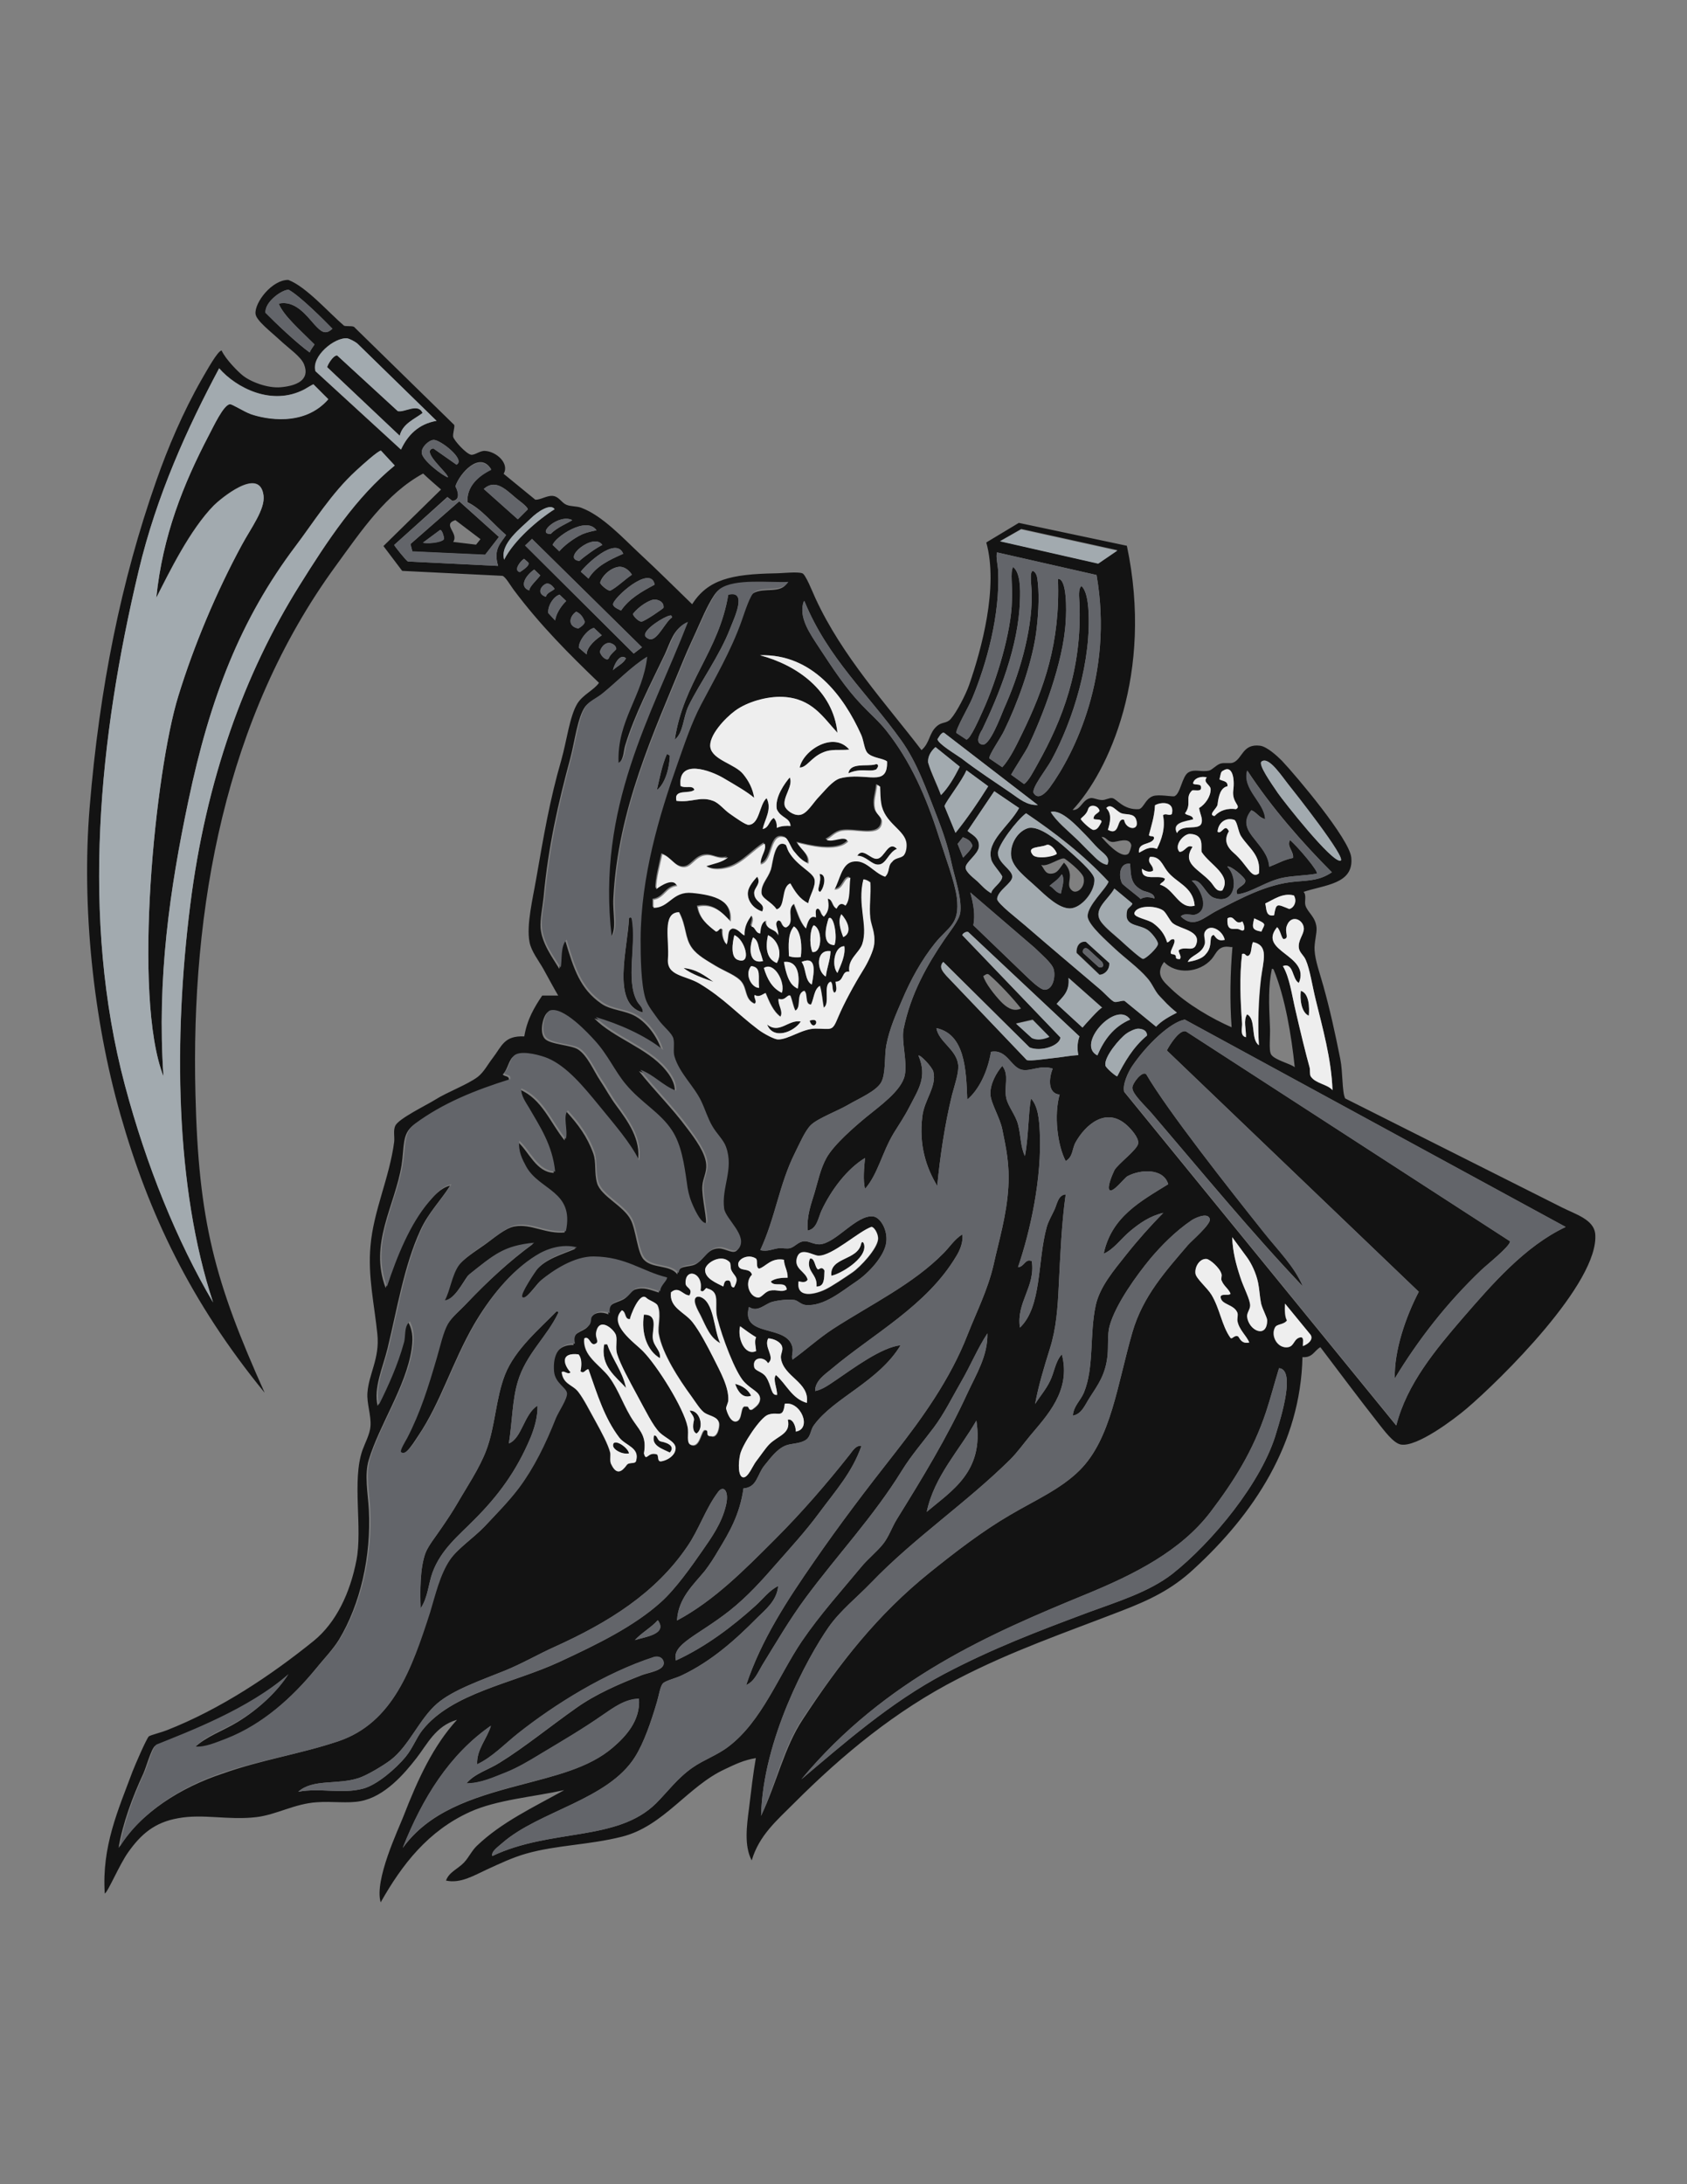 <?xml version="1.0" encoding="utf-8"?>
<!-- Generator: Adobe Illustrator 21.1.0, SVG Export Plug-In . SVG Version: 6.00 Build 0)  -->
<svg version="1.1" id="Layer_1" xmlns="http://www.w3.org/2000/svg" xmlns:xlink="http://www.w3.org/1999/xlink" x="0px" y="0px"
	 viewBox="0 0 612 792" enable-background="new 0 0 612 792" xml:space="preserve">
<rect x="0" y="0" width="612" height="792" fill="#808080" stroke="none"/>
<g>
	<path fill="#131313" d="M297.5,323.4c-1.7-0.5,0.8-3.4-0.2-6.5C300.3,316.9,298.8,322.4,297.5,323.4z M228.2,527
		c-0.4-2.3-5.8-5.7-5.8-2.9C222.4,525.7,225.8,527.6,228.2,527z M219.2,487.4c-1.5,8,4.3,11.8,7.9,15.8c-1.3-6.2-4.9-10.2-6.8-15.8
		C219.9,487.4,219.6,487.4,219.2,487.4z M181,194.7l-5,6.5l-26.4-1.2l-0.7-2.7l17.7-15.5L181,194.7z M161.1,195.2
		c-0.1-0.7-0.7-3.2-1.5-3l-6.2,4.6C156.4,197.3,161.3,196.3,161.1,195.2z M174.3,195.5l-9.1-6.9c-5,1.6,1.4,4.7-0.8,7.9l8.3,1
		L174.3,195.5z M325.4,307.8c-3.2-3.2-4.4,3.3-7.2,3.6c-2.4,0.3-5.2-4.3-7.2-1.1c3.2,0,5.2,3.3,7.6,3.2
		C321.5,313.5,322.3,309,325.4,307.8z M144.3,149l-22-20.2c-1.6,0.1-3.6,3.7-3.6,4.3L145,158c1.1-4.4,5.2-5.9,8.3-8.3
		C151.7,145.9,146.8,149.6,144.3,149z M290.5,370.4c-4.5-0.8-7.7,4.7-12.2,1.1C280.5,377.2,288.1,374.2,290.5,370.4z M293.7,370.1
		C295.2,374.7,298.3,368.5,293.7,370.1L293.7,370.1z M273.6,323.9c-0.1-2.1,2.7-3.4,1.1-6c-2.1,2.2-3.3,4.2-3.4,5.8
		c-0.2,2.9,2,5.8,5.2,6.8C278,327.5,273.7,327.4,273.6,323.9z M258.8,356c-3.1-2.2-6-4.5-10.8-5C250.8,353.3,256,355,258.8,356z
		 M474.8,368.3c0.3-2.9,0.1-8.2-2.9-9C471.5,362.3,472.1,367.2,474.8,368.3z M286.2,308.9c-0.6-1.1-0.8-2.3-1.1-2.5
		c-4.1-2.4-4.7,6.9-5.4,9c-1.2,3.4-3.4,5-3.4,8.2c-0.1,2.3,3.7,3.4,5.5,6.2c3.4-0.7,1.5-8,5-9.4c1.6,2.9,3.4,5.7,6.5,7.2
		c0.4-2.9,2.7-6.1,2.2-8.6C295,316.3,289.2,314.2,286.2,308.9z M394,341.4l8.5,7.7c0.2,2.4-1.8,4.3-3.6,4.3l-8.3-7.9
		C390.4,343.7,391.3,341.2,394,341.4z M394.8,344.2c-1.4-1.1-2.3,0.3-1.9,1.3l5.6,5.1c0.7,0.5,2.5,0.2,1.3-1.8L394.8,344.2z
		 M313.5,451.4c-0.2-1-0.8-1.5-1.1-0.4c-1.4,6.1-11.6,4.7-10.8,11.5C304.4,462.2,314.5,456.4,313.5,451.4z M296.2,466.5
		c2.9,0.1,2.8-2.9,2.9-5.8c-1.1-1.9-2.1,0-2.5-0.5c-1-1-0.9-3-2.1-3.8c-0.2-0.1-0.5,0-0.7,0C292.2,461,296.7,462,296.2,466.5z
		 M272.5,506.1c-1.1-2.2-3.1-3.6-5.8-4.3C267.5,504.2,269.3,507.3,272.5,506.1z M229.3,333.3c-0.1-0.7-0.5-0.9-1.1-0.4
		c-0.4,10.8-6.6,31.2,5,34.2c0.1-2-1.4-2.7-2.2-4.3C227,355.1,230.9,342.8,229.3,333.3z M243,526.7c1.8-2-0.1-3.4-3.2-4
		c-1.5-0.3-1.2-2.3-2.5-2.2C236.1,524.2,240.4,525.4,243,526.7z M415.8,389.5c-1.5-1.3-5.1,3.4-5,5c0,2.3,5.2,7,7.2,9.4
		c18.5,21.6,35.9,42.8,54.7,62.6c-3-7.2-9-13.1-14-19.4C446.1,431.4,423.5,402.7,415.8,389.5z M317.8,279c1.4-1.6,0.3-2.2-0.4-1.8
		c-3,0.8-9.1-0.8-9.7,3.2C312.4,278.4,315.3,280.1,317.8,279z M423.3,380.9l91.4,87.5c-4.7,9-9,21.4-8.7,31.4
		c8.5-14,18.8-27.3,31.4-39.3c1.4-1.4,10.6-8.7,10.4-10.4l-117.4-76C428.1,372.8,424.2,379.1,423.3,380.9z M290.1,278.3
		c2.5,0.1,4.1-3.6,8.3-5.4c3.4-1.5,6.2-0.7,9.7-1.1C302.3,265,291.4,272.1,290.1,278.3z M156.9,570.2c3.1-8.4,9.6-13.5,15.1-19.1
		c8.6-8.6,15.3-17.5,20.5-29.9c1.3-3.2,2.6-7.4,2.5-11.5c-4.9,3-5.7,11.9-10.4,13.7c1.3-8.3,1.2-15.5,3.2-22.3
		c3-10.2,10.7-16.4,14.8-25.2c-0.1-0.3-0.3-0.4-0.7-0.4c-6.1,6.3-15.1,13.8-18.7,23c-3.4,8.7-3.5,18.7-6.8,27.4
		c-2.5,6.6-7,13.2-10.4,19.1c-1.8,3.1-3.8,6.1-5.8,9c-2,3-4.7,6.3-5.8,9c-2.1,5.6-2,14-1.8,20.2
		C155.3,579.1,155.4,574.3,156.9,570.2z M249.8,255.9c4.1-8.4,11.3-18.2,15.1-28.1c1.3-3.4,6.5-14-0.7-12.2
		c-3.4,20.6-16.3,31.7-19.4,52.6C248,265.6,247.7,260.3,249.8,255.9z M388,329.4c-4,0-8.2-4.2-12.2-7.9c-3.4-3.2-8.6-6.9-9-11.2
		c-0.4-4.6,2.7-9.2,6.5-10.1c3.9-0.6,9.9,4.2,13.7,7.6c3,2.7,9.6,8.3,10,10.8C397.4,323,392.3,329.4,388,329.4z M383.4,309.6
		c-0.4-1.5-2.5-3.8-3.8-3.2c-2.1,1-7.4,0.4-5,3.5C375.7,311.6,382,310.8,383.4,309.6z M385.2,317c-1.5,2.2-3.1,3-4.4,4.2
		c1.4,0.6,2.3,2.6,4.1,2.8C385.1,322.3,386.5,318.9,385.2,317z M393.1,318.2c-0.4-1.7-4.4-5.1-6.8-6.8c-1.2-0.9-6.4,3.2-8.6,2.2
		c1.2,1.6,1.5,3.3,3.6,3.2c2.5-0.1,3.1-2.1,4.7-4c4.5,4.8,0,7.7,2.9,10.1C390.6,324.4,393.9,321.7,393.1,318.2z M233.6,476.6
		c-1.1,7,1.3,13.2,5.8,15.8c0.4-2.8-2.2-4.2-2.5-7.2C236.5,482,239.1,476.6,233.6,476.6z M532,510.8c-4.6,3.9-18,14-23.8,13
		c-2.8-0.5-6.3-5.4-8.3-7.9c-7.3-9.3-14-18.3-20.9-27.4c-2.2,1.2-2.8,3.9-6.5,3.6c-0.7,31.3-17.6,56.9-39.6,77
		c-7.9,7.3-15.9,11.1-26.3,15.1c-20.4,7.9-39.5,14.4-59,24.5c-22.7,11.6-42,27.6-59.4,45c-6.5,6.5-12.8,11.8-15.5,20.9
		c-2.8-5.3-1.8-12.6-1-18.7c0.8-6.5,1.5-12.8,2.5-18.4c-4.4,0.7-7.6,2.3-11.2,4c-13.5,6.2-22.2,20.7-37.4,24.5
		c-11.9,3-23.6,3-34.6,6.1c-5,1.4-9.8,3.7-14.4,5.8c-4.4,2-9.5,5.2-14.8,4c1.1-3.1,4.3-4.2,6.5-6.5c1.8-1.9,2.8-4.3,4.7-6.1
		c9-8.6,20.4-13.9,31.7-20.2c-11.4,2.5-24.5,3.5-34.2,7.9c-15.2,6.9-24.6,19-32.4,32.8c-2.4-8.1,6.5-26.6,8.3-31.3
		c5.2-13.4,10.8-25.5,19.4-34.9c-7.8,2.2-10.8,8.9-14.8,14c-4.2,5.4-11.4,13.9-20.2,15.5c-4.6,0.9-10.3,0-15.8,0.4
		c-8.1,0.5-14.6,4.5-22,5.4c-10.3,1.2-19.3-1.3-28.4,0.4c-8.6,1.5-13.5,5.9-18,12.2c-3.2,4.4-7.5,14.7-8.6,15.1
		c-1.1-17.1,4.8-30.1,10.1-44.3C49,640,53,630.7,54,629.6c1.1-0.6,4.8-1.5,6.5-2.2c19.6-7.7,37.8-19.9,53.3-32.4
		c8.1-6.6,13.2-17.3,15.5-29.2c2.3-11.7-1.7-28.9,2.2-40c0.9-2.5,2.7-5.8,2.9-8.6c0.3-4.1-1.4-8.2-1.1-12.2
		c0.5-6.9,4.5-12.4,3.6-21.2c-1.1-10.9-3.5-21-2.5-32c1.1-12.9,6.9-24.7,8.6-37.8c0.2-1.8-0.4-4.1,0.4-5.8
		c1.2-2.6,11.4-7.5,14.4-9.4c4.6-2.9,11.6-5.4,15.5-8.3c2.2-1.7,3.7-4.6,5.4-6.8c3.4-4.4,4.1-8.2,11.5-7.9c1-6.1,3.6-10.5,6.5-14.8
		c1.9,0,3.8,0,5.8,0c-1.6-2.7-3.4-6.1-5.4-9.7c-1.7-3-4.4-6.4-5-9.7c-1.2-6.2,1.2-15.8,2.5-23.4c2.6-14.9,4.8-28,9-42.5
		c2-7,3-15.8,5.8-20.5c2-3.3,6-4.9,7.9-7.6c-10.6-10.2-21.2-20.7-31-33.8c-1.3-1.8-2.9-4.6-4-5l-36.4-1.8l-6.8-9l20.9-20.5
		c-2.2-1.9-4.4-3.8-6.5-5.8c-13.4,7.3-22.3,20.6-31.7,33.5c-40.2,55-52.6,124.2-50.9,191.5c1.1,46.3,7,68,25.1,108.3
		c-26.9-32.9-42.1-65-52.3-100.8c-9.9-34.7-14.1-75.5-11.2-111.2c3.6-43.9,11.5-82.5,24.1-118.4c4.3-12.3,9.8-25.2,16.6-37.1
		c1.7-2.9,5.8-10.4,7.2-10.4c1.5,3.3,6.1,7.8,7.6,9c2.8,2.3,9.1,4.8,14,4.3c5.4-0.5,10.6-2.5,8.3-8.3c-1.2-2.9-5.5-5.7-9-9
		c-3-2.8-8.4-6.9-8.6-9.3c-0.4-4.1,6-12.4,11.9-12.3c6.5,2.5,14.5,11.7,20.2,16.6c0.7,0.3,2.7,0,3.6,0.4l36.4,35.6
		c0.2,0.9-0.6,3.2-0.4,4.3c0.3,1.3,4.6,6.1,6.5,6.5c1.3,0.2,3.2-1.5,5-1.4c4.2,0.2,9,4.6,6.8,8.3l11.5,9.4c1.8,0.1,4.1-1.5,6.2-1.4
		c2.4,0.2,3.2,2.4,5,3.2c1.5,0.7,3.9,0.5,5.4,1.1c7.7,2.8,15.4,11.2,21.2,16.6c6.7,6.2,13.1,12.6,19.1,18.4
		c5.7-9,14.3-10.9,29.9-11.2c2.8,0,8.3-0.7,10.1,0c1.2,0.5,3.6,6.6,4.7,9c9.7,21.1,25.9,38.6,38.5,55.1c3.2-2.8,2.6-6.2,5.7-8.8
		c1.8-1.5,3.4-0.8,4.9-2.5c2-2.2,5.5-8.9,6.7-12.4c4.4-12.7,10.7-35.4,6.2-51.6l11.8-7.1l39.2,8.3c9.8,46.4-6.8,82.1-19.7,95.8
		c3,0.2,3.4-3.7,6.5-4.3c1.2-0.2,2.5,0.7,4.3,0.7c1.2,0,2.6-0.9,3.6-0.7c1.6,0.2,4,4.4,9.7,4c1.7-0.4,2.3-3.7,5-4.7
		c2.1-0.8,7.2,0.3,7.9,0c2.2-1,2.7-7.2,5-8.6c2.3-1.4,4.8,0,7.6-0.7c1.1-0.3,2.5-2,4-2.5c1.6-0.5,3.6,0.1,4.7-0.4
		c3.4-1.4,3.3-6.9,9.7-6.1c2.5,0.3,6.2,3.7,7.9,5.4c5.4,5.7,24.5,28.4,25.2,35.1c1,9.7-9.6,9.9-17.3,12.5c1.2,1.3,0.2,3.4,0.7,5
		c0.9,2.6,3.6,4,4,7.9c0.2,2.2-0.9,5.4-0.7,8.3c0.2,3.7,1.9,8.3,3.2,13c2.4,8.6,4.2,16.8,6.1,26.3c1,4.9,0.6,12,1.8,14.4l78.8,39.6
		c4.8,2.4,11.3,4.3,11.9,9.4C580.4,465,544,500.6,532,510.8z M466.9,335.5c-1,2.5,1.1,4.7-1.1,5c-0.9,0.1-1.2-3.2-2.5-4.3
		c-7.3,8.8,12.2,9.9,7.9,20.2c-2.5-1.2-1.8-7.6-5.8-6.1c2.5,4.2,3.2,10.3,4.7,16.6c1.7,7.3,3.6,15.2,5,20.2c0.2,0.7-0.1,2.5,0.4,3.2
		c1.7,2.7,6.1,2.9,7.9,5c-0.4-11.4-3.7-22.9-6.1-32.8c-1.3-5.3-2.1-11-3.6-14.4c-0.7-1.7-2.3-2.6-2.5-4.3c-0.5-2.9,1.9-5,1.8-7.2
		C472.8,333.4,468.5,331.5,466.9,335.5z M461.1,382.3c1.2,2.1,7.2,3.4,8.6,4.7c-1.2-11.6-3.5-25.3-7.6-35.3
		c-0.1-0.3-0.3-0.4-0.7-0.4c-1.3,6.4-1.1,12.3-0.7,20.9C460.9,375.8,460.2,380.7,461.1,382.3z M462.2,331.9c0.8-4.6,1-4.1,5.5-2.3
		c1.6-0.3,3-2.7,1.7-4.9c-4.1-1.1-7.5,1.6-10.4,2.9C459.5,329.5,459.1,332.5,462.2,331.9z M463.6,287.6c1.8,2.7,19.5,25.2,22.7,24.5
		c2.6-0.6-17.2-25.6-18.4-27c-2.9-3.6-7.5-10.9-10.2-9C456.3,277.1,461.3,284.1,463.6,287.6z M459,297c-2.3-0.5-3.1-2.5-5-3.2
		c-3.5,4.4-1.2,7.6,1.1,10.4c2.4,3.1,5.1,5.9,5.4,10.1c2.9-1.1,5.4-2.6,8.6-3.2c0.3-2.6-2.4-4.1-1.1-6.5c2.7,2.2,10.9,11.9,9.7,12.2
		c-4.2,0.7-8.1,0.7-11.9,1.4c-6.4,1.2-11.5,5.4-16.9,6.1c-1.4-2.6,3-2.8,2.9-5c-0.1-1.2-5.7-5.8-6.5-5c4.2,4.1,3,14.2-5,11.2
		c-3-1.1-4.5-7.2-7.9-6.1c3.1,2.5,6.8,10.4,1.4,12.2c-1.4,0.5-4-0.8-5.4,0.7c4.8,4.6,8.2,0.4,13.3-2.2c8.6-4.4,17.9-9.5,28.1-10.4
		c5.8-0.5,9-0.5,13.4-3.4c-10.8-10.8-21.9-23.5-30.7-36.9C450.6,286.2,458.8,290.9,459,297z M457.5,354.9c0.8-6.7,2.9-12-2.9-13.3
		c-0.9,1.4-0.3,4.3-1.8,5c-1.1,0.2-0.8-1.1-2.2-0.7c-1,8.1-0.6,17.3,0,25.2c0.1,1.5-0.9,4.5,1.4,5c0.1-3-1-6,0.4-8.3
		c3.4,1.7,1.2,9.1,4.3,11.2C456.3,371.5,456.6,362.5,457.5,354.9z M447.1,343.4c-0.2,0-0.5,0-0.7,0c-4.5-0.8-5.1,2.3-6.8,4.3
		c-4.5,5.2-13.1,5.7-17.3,1.1c-3.4,4.6-0.2,7.1,2.5,9.7c5.8,5.6,14.9,10.9,22,14C446.1,362.9,446.3,352.7,447.1,343.4z M391.6,375.8
		L351.3,338c-0.5-0.4-2,0.3-2.2,1.1l35.6,37.1c-0.2,3-7,5.3-11.2,3.6l-31.3-31c-1.9,1.9,0,3.7,1.1,5l29.2,30.6
		c1.5,0.3,6.5-0.4,9.3-0.7c3.2-0.3,6.1-0.9,9.4-1.1C390.6,379.7,391,377.5,391.6,375.8z M370.4,365.7c-2.6-3.4-8-9.2-11.5-12.2
		c-0.9-0.8-1.6,0.2-2.2,0.4c0.7,2.6,4.1,6.9,6.5,9.4C364.9,365,367.4,367.1,370.4,365.7z M368.6,371.1l5.7,5.2
		c1.7,0.9,4.1,0.6,6.3-0.5l-6-6.1L368.6,371.1z M369.7,293l-9-6.1l-9.7,14.4c1.4,1.3,4.4,2.4,4.1,5.8c-0.3,2.7-4.8,5.5-4.8,7.5
		c0,1.7,3.4,4.1,4.3,5c1.9,1.9,2.8,3,5,4.3c0.1-1.8,4-3.9,4-6.1c-1-1.9-3.6-4.5-4-6.2C357.7,305,366.1,299.6,369.7,293z
		 M353.1,335.5l18.7,18c1.9,1.8,5.5,5.4,7.2,5.4c3.2-0.1,4-5.2,3.2-7.6c-0.7-2.2-4.7-5.5-6.8-7.6L352,323.6
		C353.3,328.2,353.8,331.8,353.1,335.5z M358.5,285.1l-7.9-5.8c-1.6,3.9-7.1,10.8-7.9,13l4,9.7C350.9,296.7,354.8,291,358.5,285.1z
		 M347.4,306l2,5c1.8-1.9,2.8-2.9,3.4-4.3c-0.5-1.8-2-2.6-3.5-3.1L347.4,306z M392.7,372.6c0.6-0.7,6.5-7.4,7.2-7.2l-12.2-10.8
		c0.5,5.1-2.3,6.9-4.3,9.4L392.7,372.6z M398.1,382.7c2.4-5.6,5.8-10.3,11.9-13C405.1,362.4,390.1,378.7,398.1,382.7z M401,386.3
		c0.1,0.9,3.8,4,4.3,4c2.5-4.9,5.7-10.6,10.8-14.8c0-2.6-3.1-2.5-3.2-2.5c-1.1,0-3.3,1-4.3,1.8C406.2,376.5,400.5,383.2,401,386.3z
		 M419.4,372.2c2.1-2.1,4.8-3.6,7.6-5c-3.6-2.9-4.2-3.9-6.1-5.8c-2-2-2.7-4.6-4.7-6.8c-3.1-3.6-7.8-7-11.5-10.4
		c-2.6-2.5-9.9-8.7-10.1-11.9c-0.1-4,6.7-10,7.6-12.6c-9.2-9.9-19.4-17.7-29.9-24.8c-3.3,2.4-10.3,11.6-10.2,14.5
		c0.1,3.7,5.2,5.9,5.2,8.5c0,2.4-5.3,4.9-5.5,8.1c0.2,1.7,7.7,7.4,10.2,9.6c9.6,8.3,17.7,15.1,27,23c1.7,1.4,4.3,4.4,5.4,4.7
		c1,0.2,2.7-0.6,3.6-0.4L419.4,372.2z M408.9,330.1c0.2-0.9,1.9-1.7,1.8-2.5l-6.5-5.4c-2.3,4.3-8.1,7.6-4.7,12.2
		c1.7,2.3,4.6,4.5,7.2,6.8c1.7,1.6,7.2,6.5,7.9,6.5c1,0,5.3-4,5.4-5.4c0.1-1-2.1-4-3.6-5C413.2,334.9,407.5,336.2,408.9,330.1z
		 M437,342.3c-0.9,3.7-5.1,4-6.1,6.5c2.4-0.4,5.2-1.1,6.5-2.8c2.9-3.1,0.8-6.5,2.9-7c0.9,1,1.4,2.4,4,1.8c-0.7-3.4-5.4-6.2-7.2-2.9
		C436.4,339.1,437.3,341,437,342.3z M425.5,334.8c-1.1-0.8-2.4-3.9-3.6-4.7c-3.1-2-9.9-1.7-10.4,1.1c0.1,1.6,4.9,2.1,6.9,3.6
		c2.3,1.7,4.1,3.8,5,6.9c1.1-0.1,1-1.4,2.5-1.1c1.1,1.3-2.8,5.5-0.4,5.4c2.3,0.5-0.2,1.7,2.5,1.8c0.8-1-0.4-2-0.4-3.2
		c2-1.7,5.1,0.6,6.2-1.8C436.2,337.5,428.3,337,425.5,334.8z M449.8,337.1c2.2,1.2,1.8-1.3,0.9-3c-2.8,1.7-2.8-2.7-5.4-1.1
		C444.9,338.6,448.1,336.1,449.8,337.1z M455,333c-0.8,3.3-0.9,4.2,2.6,4.8C458.8,334.9,459.9,335.2,455,333z M432.7,307.1
		c-4.1,6.1,2.1,8,6.4,12.6c1.4,1.5,2.1,3.8,4.3,3.2c3.6-5.6-4.5-9.3-7.5-14c-0.3-1.8,1.1-6.2-4-6.5c-2.4-0.3-6.2,4.2-4,6.5
		C430,308.9,430.7,306,432.7,307.1z M450.3,303.4c-1.1-1.6-1.4-5.4-2.5-6.1c-3.3-1.1-5.9,1.2-6.1,4.3c1.6,1.1,2.6-3.3,4.1-0.2
		c-1.5,2.6-1.4,5.1,1.7,7.8c5.2,4.5,6.4,9.7,9.2,7.5C457.5,310.1,453.1,307.6,450.3,303.4z M440.6,295.9c2.1-2.2,4.8-2.9,7.8-2.5
		c2.1-1.2-1.6-2.2-1-6.9c0.6-4.6-0.5-9.1-3.6-7.1c-1,0.4-0.9,1.2-1.4,3.2c1.1,0.7,3.1,0.5,2.9,2.5c-2.4,0.5-3.2,3.2-3.6,6.6
		C441.6,293.1,438,295.5,440.6,295.9z M426.9,302c1.9-3.5,8.2-0.6,9-3.6c0.5-1.6-0.6-3.3-0.9-5.4c2.3-1.4,4.2-4.2,4.2-6.8
		c0-1.6-3-2.5-1.4-4.3c-1.9-0.6-4.7,0.2-5,2.2c0.7,0.7,3-0.1,2.9,1.4c0.2,1.7-2,0.9-3.2,1.1c-2.8,2.6,0,4.8-2.6,8.3
		c0.5,0.9,3,0.6,2.9,2.2C430.1,297.8,424.9,298.1,426.9,302z M423.3,315.7c-1.7-2.3-2.5-5.2-6.1-5c-1.3,2.3,1.3,2.8,1.1,5
		c-1.3,0.9-3.2,0-4-0.7c-0.4,4.9,6,2,8.3,3.6c-0.1,1.2-1.4,1.3-1.8,2.2c5.1,1.3,6.9,9.2,12.6,7.6
		C432.8,321.3,426.6,320.2,423.3,315.7z M413.2,309.2c1.9-1,3.5-2.5,6.5-1.4c1.6-3.2,3.2-7.5,2.2-12.2c1.1-0.9,2.1,0.4,3.2-0.4
		c1.2-4.5-3.7-4.6-6.1-3.2c-0.2,4.1-1.3,7.3-2.2,10.8c0.3,0.8,2.2-0.1,1.8,1.4C417.5,306.5,412.7,305.2,413.2,309.2z M410,313.2
		c-3.8-0.5-4.4,4.3-2.9,7.2c1.4,1.4,5.9,4.7,6.7,5.6c1.4-1,3.6-0.7,5-0.2c0.1-2.1-3.3-2.4-4.3-2.9
		C410.7,320.9,410.2,318.8,410,313.2z M401.4,293c2.1,2.2,1.3,5.3,0.6,7.9c4.6,2.5,3-4.7,5.9-3.6c0.5,3.6,5.9,4.3,4.3-0.2
		c-0.8-2.3-3.7-1.6-5.3-2.2C405,294.2,403.2,291.1,401.4,293z M399.6,303.5c1.1,1.3,7,8.1,9.7,6.1c0.5-0.4,1.2-2.7,1.1-3.2
		c-0.8-3.1-5.2-1-6.8-1.1C401.6,305.2,401.4,303.4,399.6,303.5z M392,297c0,0.4,3.7,4,4.7,4c1.5,0,2.1-1.5,2.9-2.9
		c0-1.2-1.9-0.6-2.9-1.1c0-1.7,1.5-1.8,2.2-2.9c-0.5-2.1-3.7-2.6-4.2-0.5C394.1,295.5,392.1,296.6,392,297z M381.2,294.5
		c2.1,3.5,6.2,6.7,9.7,10.1c1.7,1.6,3.3,3.4,5,5c1.6,1.6,3.6,3.8,5.8,4c1.3-2.6-1.6-4.2-3.2-5.8c-1.6-1.6-3-3.4-4.7-5
		C390.9,299.8,385.1,293.3,381.2,294.5z M362.8,196.2l35.6,8.1l7-4.8l-34.9-7.7L362.8,196.2z M347,265.7l3.6,2.5
		c1.5-0.3,4.7-7.7,6.1-10.8c4.8-10.6,10.2-28.2,10.4-39.6c0.3-6-0.7-9.9,0.4-12.2c2.6,1.9,2.7,7.8,2.5,12.2
		c-0.5,16.7-7.7,34.3-13.7,46.8c-0.1,0.1-3.3,5,0.2,5.4c2.6,0.3,6.5-10.1,7.7-13c5.2-11.5,10.2-27.4,10.1-41.4c0-2.8-1-8.3,0.4-8.6
		c1.6,0.8,1.6,2.8,1.8,4.3c0.6,5.6,0.1,13-0.7,18.7c-1.7,11.5-6.9,25.5-11.5,34.9c-1.2,2.6-5.6,8.8-5.4,10.1l4.7,3.2
		c3-3.2,5.6-9,7.2-12.2c7.9-16.2,13.9-32.8,13-56.1c3.3-0.2,3.1,11.5,2.8,15.5c-0.8,14.9-8.6,34.8-13.7,45.4
		c-0.8,1.6-5.3,8.6-6.1,10.1l4.7,3.4c1.6-1,3.5-4.7,5-7.4c8.8-15.7,16.1-34.1,15.1-58.3c-0.1-2.2-0.5-5,0.7-6.1
		c1.8,1.5,2.3,5.6,2.5,7.9c1.4,19-5.6,40.9-13.3,55.1c-1.7,3.2-7.5,10.4-6.5,12.1c1.7,2.8,4.6-0.4,5.8-2c8.9-12.2,23.3-41,17-77.1
		l-36.1-8.2c-0.5,1.5,0.3,4.6,0.4,6.8c0.7,16-4.2,33.6-9.4,46.1C351.4,256.3,346.7,264.3,347,265.7z M340.1,268c0,1.6,6.9,5.7,8.7,7
		c6.1,4.7,12.2,8.6,18,12.6c2.9,2,5.8,4.5,9.7,4.3l-33.9-26.1C341.6,265,340.1,268.2,340.1,268z M336.7,276.5
		c1,3.7,3.3,8.1,4.6,11.8c2.7-2.8,4.9-6.4,6.8-10.3l-8.8-7.1C337.5,272.6,336.6,274.6,336.7,276.5z M275.7,237.6
		c13.5,3.6,26.5,12.8,28.1,28.1c-5.2-5.6-9.2-12.5-19.8-13c-5.7-0.2-13,1.9-17.3,5c-3.7,2.7-9.7,9.1-9,13.3
		c0.8,4.6,8.9,6.1,11.9,9.7c2,2.5,3.5,5.3,4,8.6c-2.6-2.2-6.2-4.3-11.2-7.2c-4.6-2.7-16.6-7.2-15.5,2.9c1.9,1.1,4.4-0.4,5,1.4
		c-1.8,1.6-7.5-0.6-6.5,4c5.8,0.7,8.5-1.8,13.3,0c2.2,0.8,4.1,3.3,6.1,4.7c2,1.4,5.8,4,6.8,4c4-0.3,3.8-7.3,6.5-9.7
		c2,4-0.7,7.7-1.4,11.2c2.3-0.4,2.2-3.1,4-4c0.8,0.8,1.1,2,1.1,3.6c1.7-0.8,3.6-0.8,5-0.7c-0.3-3.3-3.5-2.8-5-6.1
		c-0.8-4.4,3-9.5,4.7-11.5c1.4,3.1-2.7,7.2-1.8,10.4c0.4,1.3,3,3.5,5.4,3.2c2.7-0.3,4.8-4.4,7.2-6.8c1.6-1.6,4.7-5.8,7.6-6.5
		c9.3-2.4,17.2,3.6,16.9-6.1c-1.4-1.2-5.5-1.2-7.2-3.2c-1.1-1.3-1.2-4.5-2.2-6.5C306.1,252.4,294.7,237,275.7,237.6z M279.7,464.7
		c1.5-1.3,4.4-1.4,6.1-1.4c0-2.6-1.3-4-1.4-6.5c-4.7-0.9-6.8,2.7-9,3.2c-1.3-0.3-0.4-2.7-1.1-3.6c-2.8-1.9-6.7,0.1-6.5,2.2
		c0.3,2.8,4.2,0.8,5,3.6c-2.9,2.9-0.9,8.1,2.2,8.3c1.3,0.1,2.4-2.1,4.3-2.5c2.7-0.6,3.9,0.8,6.1-0.4
		C285.2,464.2,280.8,467,279.7,464.7z M278.6,494.3c-1.3-2.5-5.8-2.4-5,1.4c0.3,1.5,3,1.6,4.3,3.6c2.1,3.2,1.7,6.8,4,6.5
		c0.1-2.4-1.7-5.8-0.4-7.2c3.8,3.3,5.7,8.5,11.2,10.1c1.1-7.6-8.4-9.3-9.4-16.2c-0.2-1.6,0.9-2.8,0.4-4.3c-0.6-1.7-3-2.8-5-2.9
		C276.9,488.5,281.5,492.2,278.6,494.3z M285.8,514.8c1.6-0.5,2.9,2,2.9,4.3c6-1,1.8-11.1-4-10.1c-0.7,5.7-2.2,2.6-6.1,4
		c-2.8,1-9.3,10.8-10.1,14.4c-0.7,3.1-0.8,8,1.1,8.3c1.8,0.2,3.5-4.3,4.7-5.8c1.4-1.8,3.5-4.9,4.7-6.1
		C282.1,520.5,287,520,285.8,514.8z M264.2,507.9c-0.1,0.9-0.8,2-0.7,2.9c0,0.3,1.3,5.1,3.6,4.7c2.6-0.4,1.3-6.1,3.6-5.4
		c1.4-0.3,0.6,1.6,2.2,1.1c1.8-1.2,2.9-2.3,2.9-4c-0.1-2.5-3-3.1-5.8-6.1c-3.2-3.4-8-16.2-9.7-23c-1.3-5,1.4-9.5-3.6-10.8
		c-0.7-0.8-1.2,1.9-2.5,0.7c1.2-6.7-5.7-8.5-5.4-2.5c0.1,1.7,2.8,1.7,1.4,4.3c-2.4,0-3.8-3.6-6.7-1.1c-0.7,5.6,4.9,7.1,7.8,10.8
		c2.5,3.3,5.2,8.3,7.6,13C261.3,497.5,264.5,503,264.2,507.9z M250.9,524.1c3.3,1.1,3.5-5.5,5-5.4c1.9,0-0.2,2.3,2.2,2.2
		c2.3,0.8,3.1-3.5,2.9-4.7c-0.5-2.3-3.2-2.5-5-3.6c-1.6-0.9-3.5-4-5-6.1c-4.6-6.3-10.6-15.5-11.9-22.7c-0.5-2.9,1-7.2-0.4-10.3
		c-0.5-1.1-3.2-1.9-3.9-2.6c-2.6-2.8-6.2,6.8-6.1,7.6c-2.1,0.1-1.3-2.7-2.9-3.2c-5.2,5.1,4.5,11.7,7.6,14.8
		c5.2,5.3,14.8,20.6,16.2,27.4C250,519.9,248.8,523.4,250.9,524.1z M233.6,527c0.9,3.3,1.3-0.9,4.7,0.4c0.7,0.6,0,2.6,1.4,2.5
		c2-0.2,5.5-2.1,5.3-5c-0.2-2.2-3.7-3.5-5.7-5.4c-2.5-2.4-5.2-8.2-8.3-13.7c-2.7-5-6-11-7.2-14.8c-0.7-2,0.1-5-0.4-6.8
		c-0.6-2.1-6.1-6.9-7.2-1.1c-0.4,2,1.1,3.2,0,4c-2.2,1.5-2.3-3-4.3-1.8c-0.7,6.4,5.6,9.5,9,14c3.6,4.8,5.5,11.2,9,16.2
		C232.6,519.3,234.6,521.3,233.6,527z M221.7,531c1.9,3.9,3.7,2.7,5.6,0.2c0.9-1.2,3.2-0.2,3.4-1.6c1.3-4.6-3.9-5.4-6.1-8.3
		c-5.3-7.1-7.9-15.4-11.2-24.8c-1.2,0-1.6,1.9-2.9,0.7c0.5-2.2,0.5-4.7-0.7-6.1c-6.7-0.8-5.4,3.7-2.9,6.5c-1,1.1-2.5-0.9-3.2,0
		c0.6,4.5,4,4.4,6.1,7.2c2,2.6,4.1,6.9,6.1,10.4c2.2,4,4.6,8.4,5.4,11.5C221.6,527.7,221.1,530,221.7,531z M262.4,466.5
		c0.3-0.9,0.3-2.1,1.4-2.2c2-0.3,0.7,2.7,2.5,2.5c2.1-3.9,0.1-3.7-1.1-6.5c-0.1-0.3-0.2-2.4-0.4-2.5c-2.9-3.4-8.7,0-9,2.5
		C255.6,463.6,259.9,465.2,262.4,466.5z M274.3,484.9c-2-1.2-3.9-2.6-5.8-4c-1.1,4.3,1.7,10.9,5.8,9
		C274.1,488.3,273.5,486.4,274.3,484.9z M282.2,376.9c3.8,0.1,8.8-3.9,13.7-4c6.2,0,6,1.2,8.3-4.3c2-4.8,5.6-11.5,9-16.9
		c1.7-2.8,3.7-7,4-9.4c0.4-4.2-1.1-6.7-1.4-9.4c-0.5-4.1,0.3-8.7,0-13c-0.7-0.5-1.4-1-2.5-1.1c-2.3,9.3,1.9,16.7-0.4,23.4
		c-1.1,3.4-5.4,5.4-4.7,10.1c-2.9-0.6-1.8,3.6-5,3.6c0.2,1.3,0.9,3.3-0.4,4c-1.1-0.7-0.4-3.2-1.4-4c-2.9,1,0,7.9-2.5,9.4
		c-0.5-2.6-0.7-5.6-1.4-7.9c-2.1,1.3-2.2,4.6-3.2,6.8c-2.5-0.1-1-4-2.5-5c-3.1,1.1-0.9,5.9-3.2,7.2c-0.8-1.6-1.1-3.7-1.8-5.4
		c-1.2-0.7-1.7,2-4.3,1.1c-0.2,2.4,1.8,4.4,0.7,6.5c-2.7-2-4-5.3-5.4-8.6c-1.2,0.5-2.3,1.7-4,0.7c-0.3,1.2,1.1,2.5,0,3.2
		c-3.6-1.6-2.6-5.3-4.7-7.9c-1.7-2.3-6.1-3.8-9.4-5.8c-3.2-1.9-6.7-3.8-8.6-6.5c-2.7-3.6-1.9-7.8-4.7-13c-6.2,0.1-3.4,10.2-4,16.9
		c-0.5,6.3,6.3,5.9,11.5,9c9,5.3,13.3,10.6,21.2,16.6C277.1,374.9,281,376.9,282.2,376.9z M267.8,348.1c5.1,1.8,2.4-7.6-1.4-9
		C265.7,341.8,264.9,347.3,267.8,348.1z M275.4,358.2c-0.5-3.9,1-7.5-2.9-7.9C269.9,353.4,272.8,358.3,275.4,358.2z M276.8,348.5
		c-0.4-1.3-0.7-2.6-1.2-3.8c-0.6-1.8-0.5-3.7-2.4-4.8C271.9,342.8,271.2,349.8,276.8,348.5z M277.2,351c1.1,4,3,7.3,6.5,9
		C285,356.2,280.9,348.5,277.2,351z M281.8,349.2c2.3-3.8,0.1-8.7-3.2-10.1C277.6,343.7,278.1,347.7,281.8,349.2z M284.4,348.8
		c1.3,7.6,3.3,8.8,5,9.7C290.2,354.2,289.7,348.2,284.4,348.8z M286.2,346.7c1.4,0.5,3,0.6,4.3,0.4c0.5-3.6,0.2-9.5-2.5-11.1
		C285.7,338.7,286.1,342.8,286.2,346.7z M303.8,352.8c1.2-2.8,3-6.4,2.5-9.7C302.6,343.1,301.6,350.3,303.8,352.8z M306,339.8
		c3.6-1.8,1.2-6.2-0.7-8.3C303.8,334.1,305.1,337.5,306,339.8z M300.6,333c-0.9,2.7-2.7,9.6,2.1,9.7
		C303.9,340,302.5,331.5,300.6,333z M299.6,354.1c0.3-3,1.6-5.9,1.7-9.2C295.7,344.1,296.3,352.4,299.6,354.1z M295.2,335.5
		c-1.2,1.1-1.8,6.4-0.5,9.7C298.4,345.8,298.4,336.7,295.2,335.5z M290.8,348.8c1.7,2.3,1.1,6.8,3.7,8.2
		C295.4,352.2,296.3,346.5,290.8,348.8z M321.1,317.9c1.9-1.7,0.9-4,2.2-5.8c1.1-1.6,3.4-1.2,4.3-2.5c0.9-1.3,1.1-3.7,0.7-5
		c-1.1-4.3-7.9-6.8-9-13.7c-0.3-1.7-0.3-3.6-0.4-6.1c-0.5,0-0.5-0.5-1.1-0.4c-0.3,3.3-1.4,5.5-0.7,8.6c0.5,2.1,2.6,2.9,2.5,4.7
		c-0.4,5.9-9.4,2.3-14.4,3.2c-2.7,0.5-3.9,2.4-5.8,3.2c2.4,1.4,6.6-1.9,7.9,0.7c-4,4.1-14.4,1.4-18.4,0.4c1.1,2.5,4.7,4.4,4,7.6
		c-2.2-0.9-3.7-2.5-5.4-4.7c-0.8-1-2.1-4.4-2.9-4.7c-6-2.3-4.2,8.6-9,9.7c-0.3-3.1,2.3-5.1,1.4-7.6c-3.7,2.1-7.8,7.1-12.6,8.6
		c-2.4,0.8-6.2,1.4-8.6-0.4c2.8-1,6-1.4,7.9-3.2c-3.7,1-5.2-1.2-8.3-0.7c-3.7,0.6-4.9,4.5-7.9,4.3c-3-0.2-4.4-3.7-7.6-4.7
		c-0.8,3.9-2.2,9-2.2,12.6c1.5-1.2,6.1-4.3,7.6-1.1c-4.1,0.5-4.6,4.5-8.6,5c0,1,0,1.9,0,2.9c5.8,0,6.9-6.1,14-5.4
		c8.3,0.8,14.9,2.9,14,10.4c-2.7-2.9-6.1-6.7-11.9-5.4c0.7,4.5,3.6,6.7,6.5,9c1.3,0.1,1.4-1.8,2.5-0.7c-0.1,2.4,0.5,4.1,1.4,5.4
		c0.9-2.6,0-5.2,2.2-5.8c2.2,0.1,3.3,2.4,4.3,2.5c-0.1-3.3,1.2-5.3,2.5-7.2c1.1,1.1,0.3,2.4,0,4c1.7,0.2,1.5,2.4,3.2,2.5
		c0.1-2.2,0.4-4.1,2.2-4.7c-0.4,3.7,3.6,2.8,4.3,5.4c0.4-2-1.7-4.3,0-5.4c1.8,0,1.1,2.5,2.9,2.5c3.4-1.8-0.3-6.5,2.9-8.6
		c1.3,3.1,2.2,6.7,4.3,9c0.5-1.8,1.3-5.1,3.6-4c0.2-1.2-0.5-3.1,0.7-3.2c1.3,0.4,1.1,2.3,2.2,2.9c2-2,1.9-4.1,1.4-6.5
		c2,0.3,1.7,2.9,3.2,3.6c0.8-1.4,1.6-2.4,3.2-1.1c1.9-2,1.3-6.6,1.8-10.1c-2.4-0.4-2.4,4.5-5.8,4.3c2-3.5,2.6-9.2,6.5-10.1
		C314.1,311.4,316.8,316.4,321.1,317.9z M243,223.2c-1.9,0.3-9.4,4.9-9,7.2c0.1,0.7,1.4,1.5,2.2,1.4c2.6-0.2,5.4-6.6,7.6-7.9
		C243.6,223.5,243.6,223,243,223.2z M237.2,217.4c-1.7,0.2-5.4,2.4-7.6,5.2c0.1,0.8,2,2.8,3.1,2.8c1.1,0,8-4.8,8-5
		C241,218,238.4,217.3,237.2,217.4z M222.4,243c1.5-1.5,3.7-2.3,4.7-4.3C224.8,236.5,222.5,241.7,222.4,243z M223.5,235.4
		c0.1-1.1-0.9-1.8-1.7-2.1c-1.5-0.6-3.4,0.4-4.2,3c0.5,2,2.8,3.6,3.3,2.3C221.3,237.4,223.2,235.9,223.5,235.4z M229.9,237l3-2.3
		L193,195.4l-2.5,2.4L229.9,237z M222.4,219.2c0.2,1.1,2.2,1.8,2.9,2.2c2.9-4.3,7.5-6.9,12.2-9.4
		C236.1,204.4,222.1,217.1,222.4,219.2z M224.8,205.5c-3.4,0.2-6.6,3.6-7.1,5.8c0,0.6,2.6,2.9,3.6,2.9c2.3-1.1,5.6-4.3,7.9-5.8
		C228.4,207,226.8,205.6,224.8,205.5z M210.7,207.3l2.8,2.5c2.7-4.5,7.6-6.8,12.6-9C223.4,194.2,212.3,205,210.7,207.3z
		 M210.2,203.4c2-1.8,5.9-4.6,8.3-5.8C215.4,192.9,203.5,202.7,210.2,203.4z M200.5,197.6l2.4,2.3c1.6-1.9,5.1-4.7,8.4-6.2
		c1.7-0.7,3.5-1.1,5.1-1.4C212.7,186.9,201.2,194.9,200.5,197.6z M199.8,193.6c2.2-2.4,7-4.3,7.8-5
		C202.8,186.1,194.3,193.8,199.8,193.6z M175.5,177.3l12.4,11l3.6-3.6c-0.1-1.1-3.6-3.4-5-4.7C182.9,176.9,179.4,173.8,175.5,177.3z
		 M112.3,127.8c0.5-1.1,1.2-1.9,1.8-2.9c-5.5-5.5-11.1-10.3-13-14.8c5.9-1.3,9.9,4.1,13,7.6c2.4,2.6,3.9,3.9,6.5,1.5
		c-3.4-3.5-11.6-11.7-15.8-14.1c-1.9-0.4-8.8,4.1-8.5,8.3C99.9,117.1,107.6,124.4,112.3,127.8z M143.2,168.8l-5-5.4
		c-1,0-6.8,5.2-9,7.2c-8.9,8.1-15.7,19.1-22,27.4c-19.9,26.4-31,54.9-38.9,92.5c-6.7,31.8-11.4,64.2-9,99.7
		c-11.3-28.7-3-110.8,5.4-137.9c5.7-18.3,13.8-37.8,23-54.7c3.4-6.3,8.6-13,7.9-18c-1.4-10.9-16,1.6-18,3.6
		c-8.7,8.8-16.2,24.2-20.9,33.5c2.3-22.5,9.8-41.3,19.1-59c1.6-3,5.2-10.9,7.6-11.2c0.8-0.1,5,2.7,7.6,3.6
		c5.2,1.8,19.3,4.7,28.1-5.4l-5.4-5.4c-0.2,0-2.5,1.4-3.2,1.8c-11.8,6.3-24.8-0.5-31-7.6c-11.4,21.4-22.7,46-29.2,73.4
		c-14.3,60.2-21.1,125.9-5,186.5c7.8,29.3,19,56.6,32,78.8c-13.8-41.8-14.3-95.8-8.3-144c5.7-45.5,19.7-84.1,39.6-115.9
		C118.9,196,129.2,180.3,143.2,168.8z M158.3,152.6l-28.8-28.1c-0.9-0.7-2.8-1.7-3.6-1.8c-4.5-0.5-13.1,6.5-11.5,11.9l31,28.4
		C147.8,157.8,151.8,153.7,158.3,152.6z M162.5,173.1c0.2-1.5-10.1-9.6-5.3-10.5l8.4,5.9c3.5-1.8-5.9-9.1-8.3-9
		c-1.7,0.1-4.5,2.6-4.3,4.7C153.1,166.9,160.7,172.6,162.5,173.1z M183.6,194c-4.6-3.9-9-9.6-14-11.9c-0.4-5.8,4.2-9.7,8.6-11.9
		c-4.1-6.9-11.5,1.5-13,6.1c0.6,0.7,2.3,5.1-1.1,5.3l-1.8-1.4L143,197.6c0,0.3,4.3,5.7,5,6l32.7,1.6
		C178.8,198.9,181.9,196.7,183.6,194z M201.2,184.7c-1.5-2.3-6.2,0.9-8.8,3.5c-3.2,3.2-11.2,9-9.5,14.8
		C186.4,195.9,195.5,188.2,201.2,184.7z M188.6,207.4c1.2-0.8,4.1-2.7,2.9-3.6l-1.4-1.2C188.6,203.6,186.2,206.9,188.6,207.4z
		 M196,208.6l-2.2-2.1c-3.2,2.2-5.6,6.3-1.8,7.6C192,212.7,195,210.1,196,208.6z M201.2,213.5c-1-1.5-2.3-2.2-3.2-1.8
		c-1.9,0.9-3.3,3.6,0,4.7C198.5,214.8,199.9,214.6,201.2,213.5z M205.4,217.9l-2.4-2.3c-2.1,0.6-4.4,4-4.1,6.7l2.5,2.7
		C201.9,221.4,205,218.3,205.4,217.9z M209.8,227.9c1-0.6,2.6-1.8,2.2-2.7c-0.4-0.9-1.1-2.6-3-3.4
		C206.5,223.5,205.8,227.1,209.8,227.9z M218.3,230.4l-2.8-2.7c-2.2,0.3-5.7,4.7-5.5,7.2l2.8,2.4C213,234.2,216.7,231.5,218.3,230.4
		z M122.7,631.4c19.9-6.7,26.8-26.6,32.8-46.1c2-6.6,3.6-13.6,7.2-19.1c3-4.5,8.9-8.3,13-12.6c4.2-4.5,8.5-8.8,12.2-13.7
		c5.3-7.1,9.5-15.6,13.3-25.2c1-2.4,4.1-7,4-9c-0.2-2.1-4.3-3.6-4.7-7.9c-0.6-6,1.8-10.3,7.6-10.1c-1.2-4.7,3.2-4.5,5-6.5
		c1.1-1.2,0.6-2.4,1.1-3.2c1.4-2.3,4.2-2.4,6.5-1.4c-0.5-4.1,2.8-4,5.4-5.4c1.9-1,2.8-3.1,4.3-3.6c3.2-1,5.4,0.1,8.6,1.1
		c0.1-2.3,2.6-3.8,2.5-5c-9.1-2.2-14.9-7.5-26.6-7.6c-7.2,0-15,5.2-19.1,8.6c-0.9,0.7-5.6,7.4-6.8,6.1c-0.9-0.9,5-9.6,5.4-10.1
		c3.6-4.3,9.5-5.8,14.4-7.9c-5.4-1.4-11,0.5-14.8,2.9c-9.1,5.7-16.5,15.1-22,24.5c-7.8,13.4-12.2,28.5-20.2,40.3
		c-0.8,1.1-5,8.4-6.8,6.5c-0.5-0.5,1.7-4.1,2.2-5c4.9-9.5,7.7-18.5,10.8-29.2c1.2-4.1,2.3-9.3,4-12.2c1.6-2.8,4.9-5.4,7.2-7.9
		c7.5-7.9,15.6-15.4,24.1-21.6c-11.1,1.1-14.5,4.2-23.6,11.5c-1.8,2.4-5.1,9-8.8,9.4c2-3.5,2.5-8.9,5-12.6c1.9-2.8,6.9-5.9,9.7-7.9
		c3.3-2.3,7.7-6.3,11.2-6.8c6-1,11.1,2.8,18,2.2c3.1-14.6-9.6-14.7-14.4-23.4c-1.4-2.6-3-5.6-2.5-9.4c4.1,3.7,6.6,10.9,13,11.2
		c-0.9-9.8-5.6-16.5-9.4-23c-1.2-2.2-3.1-4.6-2.9-7.2c8.1,3.5,11,12,16.2,18.4c0.8-3.4-1.2-8.3,0.7-10.4c4.2,4.6,7.5,9,9.7,15.1
		c1.2,3.3,0.3,7,1.4,10.8c1.4,4.8,9.6,8.2,12.2,13.3c1.9,3.6,2.4,11.9,4.7,14.4c3,3.4,9.6,1.8,12.2,5.4c0.4-3.5,4-2.4,6.5-3.6
		c3.2-1.6,4.3-5.8,8.6-5.8c2.6,0,5.4,2.5,6.8,0.4c3.2-4.6-4.9-10.6-5.4-14.4c-1-7.7,3.7-14.2,0.7-22.3c-0.9-2.6-3.5-4.8-5-7.6
		c-1.5-2.7-2.6-6.1-4-9c-2.6-5.5-7.9-10.1-9.7-16.2c-0.6-1.8,0.2-4.4-0.4-6.5c-0.5-2.1-3.6-4.3-5.4-6.8c-1.6-2.3-3.8-5-4.7-7.6
		c-1.7-5.3-1.8-15.3-1.8-21.6c0.1-22.8,6.8-45,13.3-63.4c2.8-7.9,5.2-14.9,8.6-21.6c4.8-9.2,10.9-19.5,14.8-30.6
		c1.1-3.2,3.1-9.5,4.7-10.4c3.8-2.2,9.7,0.3,12.2-3.6c-7.2,0.3-19.4-1.3-24.8,2.5c-2,1.4-5,7.8-6.8,11.9c-2.1,4.8-4.2,9.1-5.8,13
		c-11,26.9-23.9,54.3-25.6,86.8c-0.3,5.8,1.4,11.3-1.1,14.4c-5.5-47.2,14.5-80.1,27.7-114.1c-4.7,1.7-6,7.1-7.9,11.2
		c-5,10.5-11,21.9-14.4,33.1c-0.7,2.2-0.4,5.5-2.9,6.8c-0.5-15.4,8.8-24.1,10.4-38.5c-5.5,3.4-11.1,9.2-16.2,13.3
		c-1.9,1.6-4.7,2.8-5.8,4.3c-2.8,3.9-3.8,12.7-5.4,18.7c-4.4,16.4-8,31.8-9.7,50.4c-0.4,3.8-1.3,7.9-1.1,11.2
		c0.5,5.7,4.4,10.8,6.8,14.8c0.6-2.3-0.3-7.8,2.2-10.1c3.1,10.4,5.4,17.4,13,22.7c3.5,2.5,8.7,2.4,12.6,4.7c4.4,2.6,8,7.8,9.4,12.6
		c-6.6-5.3-16.2-9.5-24.5-11.9c7,7.1,19.1,10.7,25.6,18.4c1.8,2.1,3.8,5,3.6,8.3c-5-1.9-8-5.7-13-7.6c5.7,7.2,12,13.3,17.6,20.9
		c2.8,3.7,6.5,8.7,6.8,13c0.2,2.9-1.2,4.9-1.4,7.6c-0.4,3.9,2.1,13.6,1.1,14c-2.1,0.9-5.2-6.7-5.4-7.2c-1.1-2.7-1.5-4.8-1.8-7.2
		c-1-7-2-13.9-5.4-19.1c-4.3-6.6-11.2-10-16.9-16.9c-3.9-4.7-6.3-10.6-11.2-15.8c-2-2.2-11.3-12.4-16.2-10.8
		c-1.8,0.6-3.6,7.2-1.4,9.7c1.9,2.2,9.8,2.3,12.2,4c3.4,2.3,5.5,7.6,7.9,11.2c2,3,3.7,6.2,5.8,9c4.2,5.7,9.2,12.4,7.9,20.5
		c-3.2-6.5-9.1-13.1-14.8-20.2c-5.4-6.6-11.4-14-18.4-16.9c-2.1-0.9-8.6-2.9-11.5-1.4c-2.2,1.1-2.3,4.8-4.3,6.8
		c0.6,0.9,2.5,0.3,2.2,2.2c-12.7,4-24.4,8.7-34.6,16.2c-4.2,3.1-3.3,7.7-4.3,14.4c-2.4,14.9-11.9,28.5-5.8,44.6
		c3.7-11.2,8.4-22.6,15.1-30.6c2.2-2.6,4.9-5.7,8.3-6.5c-3.3,5.3-7.9,9.8-10.8,16.2c-5.9,12.8-8.4,28.4-11.9,42.8
		c-1.7,7-5.2,14.4-3.6,20.9c3.3-6.6,6.8-14.3,9-22.3c0.7-2.6-0.1-5.9,2.2-7.9c1.8,3.5,1.5,6.7,1.1,9.7c-2,13.4-11.7,27.4-15.5,40
		c-1.7,5.5-0.3,12.3,0,18c0.9,17.1-3.1,34.4-10.8,47.2c-2.2,3.6-5.7,7.2-8.6,10.8c-8.6,10.5-19.5,20.4-32.8,25.6
		c-3.6,1.4-7.8,3.1-11.2,2.9c4.4-4.2,10.6-6.2,15.8-9.4c7.4-4.5,14.2-10.8,18-16.9c-14.5,12.7-36.6,21-48,25.6
		c-1.4,1.2-3.2,7.8-4.2,10c-4,8.6-7.5,18.1-9,27c8.1-13,22.9-22.1,37.8-27C94.5,638.2,109,636,122.7,631.4z M203,602.6
		c14-6.5,27-12.9,36.7-21.6c5.3-4.7,11.3-13.2,15.1-18.7c3.2-4.6,7.1-10,8.6-16.6c1.2-5.2-1-7.3-2.9-4.7
		c-4.6,6.1-6.9,13.6-11.2,19.8c-11.5,16.9-28.5,27.5-48.2,36.4c-5.8,2.6-11.6,6-18,8.6c-8.1,3.3-18.7,6.9-24.5,11.9
		c-6.5,5.6-10.2,15.4-16.9,20.5c-2.8,2.1-8.5,5.5-11.5,6.5c-7.7,2.6-16.7,0.2-22,5c8.1-1.5,15.7,0.9,23.4-1.1
		c5.2-1.3,12.2-7.5,15.5-11.5c2.7-3.3,3.9-6.9,6.1-9.7C164,613.8,186,610.5,203,602.6z M238.6,587.5c-2.4,2.7-5.8,4.5-8.3,7.2
		C234.1,593.5,242.3,592.6,238.6,587.5z M222.4,633.6c4.5-3.9,10-9.7,9.4-17.6c-5,0.1-9.2,3.2-13,5.8c-7.6,5.3-15,9.6-23,14.4
		c-3.9,2.4-8.2,4.9-12.2,6.5c-4.4,1.7-9.1,4-14.4,4c3.1-3.7,8-4.9,12.2-7.6c8.6-5.3,18.2-13.1,27.7-19.8c6.9-4.9,15.3-8.6,23.8-11.9
		c2.3-0.9,7.9-1.6,7.9-4.3c0-1.6-1.5-2.8-3.6-2.2c-17.6,5.7-35.9,17.1-49.3,27.7c-4.9,3.9-9.3,8.6-14.8,11.2c-0.3-5.3,3.6-9.3,5-14
		c-15,10.4-24.8,26.1-32,44.3c9.5-13.1,24.6-18.1,42.1-22.7C201.3,643.9,213.7,641.1,222.4,633.6z M291.2,623.5
		c13.5-20.6,27.2-38.1,46.1-53.3c9.2-7.4,19.2-15.1,29.2-20.9c8.6-5.1,18.3-9.3,25.2-16.2c11.4-11.4,13.6-31,19.1-50
		c3.8-13.1,12-22.1,20.2-31.7c0.9-1.1,8.5-7.6,7.9-9.4c-0.8-2.8-6.1,0.1-6.5,0.4c-6.1,4.1-11.3,9.5-15.1,14
		c-4.7,5.7-12.6,16.4-14.8,24.5c-0.8,3-0.4,7.2-0.7,10.4c-0.7,7.2-3.5,10.8-6.5,15.5c-1.7,2.6-2.9,6-6.1,6.5c0.3-3.5,2.7-5.3,4-8.3
		c3.8-9.2,2-21.1,4.3-31.7c1.5-6.8,6.7-12.8,10.8-18c4.6-5.8,9-10.7,13.7-15.5c-4.8,1.1-8.5,3.7-11.9,6.5c-3.4,2.8-6,6.7-9.7,8.3
		c2.8-13.4,13.4-19,23.4-25.2c-1.7-5.8-9.9-5.5-14.8-2.9c-1.1,0.6-5.3,6.2-6.5,5c-1-1,1.2-6,1.8-7.2c1.3-2.3,8.4-7.5,8.6-9.7
		c0.3-2.1-2.7-5.3-4-6.5c-7.6-7-15.2-0.2-18.7,6.1c-1.3,2.3-0.9,5.3-3.6,6.8c-3-5.8-4.3-16.6-2.2-24.1c-4.4-0.4-3.9-6-2.5-9.4
		c-4.3-1.5-8,1.1-11.2,0.4c-4-0.9-5.4-7.6-11.2-6.5c-1.2,7.2-4.4,13.8-8.6,17.3c-0.4-11-0.9-23.7-11.2-25.9c0.8,5,7.3,7.7,7.9,13.3
		c0.3,2.7-1.2,7.1-2.2,10.8c-2.7,10.9-4.4,22.8-5.4,33.1c-4-6.6-6.7-14.8-5.4-25.2c0.7-6,5.3-10.8,4-16.2c-0.4-1.7-4.9-6.4-5.4-5.8
		c3.3,7.8-0.1,12.3-3.2,18.4c-1.9,3.7-4,6.8-5.8,9.7c-4.3,7.2-5.7,14.8-10.4,20.2c-0.8-3.2-0.3-7.9,0-11.2
		c-6.5,3.9-12.3,11.6-15.8,19.1c-1.2,2.6-1.6,6.6-5,7.2c-0.4-5.4,1.3-9.7,2.5-13.7c1.2-4,2.1-8.6,4.3-12.6
		c2.7-4.9,10.3-11.4,14.4-14.8c4.6-3.8,12.8-9.5,14-15.1c1.1-4.8-1.3-12.4-0.4-16.9c2.6-12.9,8.7-23.4,14.8-32.4
		c2.3-3.4,5.5-7.1,5.8-10.1c0.5-5.3-2.1-12.5-3.2-17.6c-1.3-6.1-3.2-11.5-5-16.2c-4.3-11-7.5-20.3-13.3-28.4
		c-12.1-16.9-26.5-29.7-34.9-50c0-0.2-0.1-0.4-0.4-0.4c-2.1,5.8,2.3,11.8,5.4,16.6c5.2,7.9,9.6,14.7,15.5,20.9
		c2.9,3.1,6.4,6.1,9,9.4c8.8,11.1,14.5,24,19.1,38.5c2.3,7.2,5.8,16.5,6.5,22c1.2,9.9-3,10.5-7.9,16.6c-4.9,6.1-8.8,13.2-11.9,20.5
		c-2.1,4.9-4.6,10.3-5.8,16.6c-0.7,3.9-0.1,10.1-1.8,13.3c-1.8,3.3-8.3,6-12.2,8.3c-3.6,2.1-10.8,4.8-13.3,7.2
		c-2.1,2-4.2,6.9-5.8,10.1c-5.8,11.6-7,23.2-12.6,35.3c2.6,0.7,4.7-0.5,6.8-0.7c1.1-0.1,2.9,0.3,4,0c1.8-0.5,2.9-2.3,5-2.5
		c1.7-0.2,3.6,1.2,5.8,1.1c5.9-0.4,13.4-10.9,19.4-10.1c2.5,0.3,5.3,4.8,4.7,9.4c-0.6,4.8-6.2,11.1-11.2,14.4
		c-4.7,3.1-11.4,8.9-18,8.3c-1.6-0.1-2.9-1.6-4-1.8c-2.3-0.4-6.2,0.1-8.3,0.7c-2.6,0.8-5.2,3.9-8.3,1.8c-3.1,11.4,14.1,6,15.8,14.8
		c0.3,1.6-0.5,3,0,4.3c4.9-3.5,9.3-7.6,14.8-11.2c13.8-8.9,29-16.2,40-27.4c2.2-2.2,4-5.1,6.8-6.8c0.4,2.8-0.9,5.8-2.2,7.9
		c-10.7,18-30.1,28.1-45.4,41c-2.3,1.9-5.9,4.3-5.8,7.9c2.7-0.5,5.2-2.4,7.6-4c6.2-4.2,16.5-11.9,23.4-12.6
		c-8,13.2-24.1,19-31.3,28.8c-1.4,1.7-1.2,4.1-2.9,5.4c-2.2,1.6-5.5,1.3-7.6,2.2c-3.1,1.3-5.4,4.5-7.6,7.2c-2.7,3.3-2.6,7.9-7.6,8.3
		c-1.3,9.5-5.3,16.2-9,22.3c-1.7,2.9-3.1,5.1-5,7.6c-4,4.9-9.7,9.9-10.1,18c13.5-7.2,24.6-18.5,35.6-29.5c9.7-9.7,18.7-20.1,27-30.6
		c0.9-1.1,2.3-3.6,4.3-3.2c-3.4,9.7-9.3,16.1-15.5,24.5c-4.8,6.5-10.5,12.7-15.5,18.4c-4.9,5.6-10.2,11.6-16.9,16.9
		c-11.6,9.1-21,12.1-19.4,18c10.9-5,20.6-12.4,28.8-19.8c2.8-2.5,5-5.6,8.3-7.2c-0.5,5.4-4.6,8.5-7.6,11.5
		c-7.8,7.9-16.6,15.8-27.4,20.9c-2,1-5.9,1.9-6.8,2.9c-1,1-1.5,4.5-2.2,6.8c-2.1,7.1-4.7,14.7-7.9,19.8
		c-9.8,15.7-34.8,19.6-48.2,31.3c-1.7,1.5-4.1,3.1-3.6,4.7c21.3-10.1,45.2-5.1,59.4-19.1c4.2-4.2,7.8-9.2,13.3-13
		c4-2.8,9-4.5,13-7.6c12.1-9.2,18.1-25.6,26.6-38.2c6.7-9.8,14.4-18.3,21.6-27c2.5-3,5.6-5.4,7.9-8.3c2-2.5,3.2-6.1,5-9
		c9.3-15,18.1-29.4,25.6-45.7c3.1-6.7,7.4-13.5,7.2-21.6c-3.6,5.5-6.1,11.6-9.4,17.3c-3.3,5.7-6.2,11.7-10.1,16.9
		c-3.9,5.2-8.1,10-11.5,15.5c-10.3,16.7-23.5,30.7-34.9,46.1c-5.8,7.8-10.8,16.4-15.8,24.5c-1.5,2.5-2.8,5.9-5.8,7.2
		c5.5-16.5,15-30.9,24.5-44.6c9.3-13.5,19.2-26.5,29.5-39.6c9.7-12.4,20-26.6,26.3-42.8c3.3-8.4,7.3-16.2,9.4-25.2
		c2-9.1,4.8-18.1,5.4-28.4c0.5-8.5-0.9-14.4-2.2-20.9c-0.8-4.1-4.1-9.4-4.3-12.6c-0.2-3.8,2.2-8,4.3-10.4c2.6,3.3,0.6,7.3,1.4,11.5
		c0.6,3.1,3.4,6.2,4.3,9.7c1.1,4.1,0.8,7.8,2.5,11.5c1.3-6.4,1.2-15.2,2.2-20.9c2.6,2.8,3,7.8,3.2,12.2c0.8,16.7-3.4,35.8-7.9,49
		c2.3-0.1,2.6-3.3,5-2.2c1.4,9.3-5.7,14.9-4.3,24.1c8-7.6,6.3-24,9.7-36.4c0.6-2.2,2-4.5,2.9-6.5c0.9-2,1.3-5.2,4-5.4
		c-1.5,10.4-2,23-2.5,32.8c-0.4,8.3-0.9,15.7-3.2,23c-2.2,7-4.2,13.7-5.4,20.2c1.7-2.7,3.9-5.2,5.4-8.3c1.6-3.2,1.9-7.1,4.3-9.7
		c3.5,13.2-5.6,22.4-11.5,29.5c-2.4,2.9-4.7,6.1-7.2,8.6c-16.1,15.9-34.8,28.4-50.4,44.6c-5.4,5.6-11.2,10.1-15.5,16.2
		c-7.8,11.2-23.9,40.9-24.5,68.4C281.8,646.5,284.4,633.8,291.2,623.5z M354.2,515.1c-6.1,10.7-15.3,20.2-18,33.1
		C345.3,540.5,357.1,533.6,354.2,515.1z M293,464c-0.7,1.2-2,0.9-3.2,0.7c-1,6.4,6,4.7,9.7,2.9c2.4-1.2,6.9-4.2,9.7-6.1
		c2.9-2,9.2-8.7,9.4-12.2c0.1-2-1.6-4.7-2.5-4.3c-4.7,1.8-14.1,10.5-19.1,10.4c-1.9,0-6.9-3.6-7.9,1.1
		C288.2,460.2,292.2,461,293,464z M443.1,461.9c-0.6-2.2-4.2-5.3-5.4-5.4c-2.5-0.2-4.4,2.9-4,5.4c0.4,1.9,4.2,5,5.8,7.6
		c3.1,5.2,3.7,11.1,6.8,15.5c0.7,1,1.3-1.1,2.9-0.4c0.8,1.2,1.4,2.7,4,2.2c-1-2.5-3.8-4.7-4.3-7.9c-0.1-0.8,0.3-2.1,0-2.9
		c-1.3-3.2-6-2.8-6.1-5.8c0.3-1.3,3-0.2,3.6-1.1c-0.6-1.7-2.4-2.7-3.2-4.7C442.8,463.7,443.4,462.7,443.1,461.9z M453.6,473.4
		c0,1.4-1.2,2.6-1.1,4c0.4,5.1,7.2,8.2,7.2,1.4c0-1.1-1.6-3.8-2.2-6.1c-0.5-2.4-0.6-5.2-1.1-7.6c-0.7-3.4-2.4-7-4.1-9.3l-5.3-7.2
		c0.2,5.4,1.4,9.8,2.9,14.4C451.2,466.8,453.6,471,453.6,473.4z M464,496.1c-1.6,5.2-3.2,11.3-4.7,15.8
		c-4.8,14.4-11.7,25.2-20.2,36.4c-10.7,14-27.3,22.5-45.4,29.9c-34,14-72.5,30.4-103,67c15.3-12.9,32.3-27.9,51.8-38.2
		c17.7-9.3,33.5-15.3,52.2-22.3c10.6-3.9,22.1-7.4,30.6-14c14.2-11.2,32.7-33.3,37.8-51.5C464.7,514,470.1,496.6,464,496.1z
		 M475.2,483.8l-9.1-11.1c-0.1,2.3-0.1,4.7,0.7,6.1c-1.1,1.6-3.6,1.2-4.3,2.5c-1.7,3.1,0.9,7.8,4.7,7.2c2.4-0.4,2-3.3,4.7-3.6
		c1.2,0.1,0.6,2.1,0.7,3.2C475.3,487.1,476.4,485.2,475.2,483.8z M568,444.9l-138.2-75.2c-5.3,1-13.8,9.1-19.1,16.9
		c-1.3,1.9-3.6,6.6-2.9,9.3l98.7,121c3.8-15,14.4-27.6,24-38.8C541.1,465.9,553.1,451.9,568,444.9z M243,273.9
		c-0.5,0-0.5-0.5-1.1-0.4c-1.7,3.9-2.6,8.5-3.6,13C241.4,284.1,242.9,278.2,243,273.9z M251.7,515.2c-0.4,1.7-0.5,4,1,4.6
		c2.9-2.1,1.3-8.5-2.5-8.3C250.6,512.6,252.1,513.8,251.7,515.2z M253.8,470.1c-0.2,0-0.6,0-0.7,0c-2.4,0.7,0.2,5.1,1.1,6.8
		c2.1,4.4,3.4,8.1,7.2,10.1C258.9,482.6,259.2,471.5,253.8,470.1z"/>
	<path fill="#A2AAAF" d="M129.6,124.5c-0.9-0.7-2.8-1.7-3.6-1.8c-4.5-0.5-13.1,6.5-11.5,11.9l31,28.4c2.4-5.2,6.4-9.3,12.9-10.4
		L129.6,124.5z M145,158l-26.3-24.8c0-0.6,2-4.3,3.6-4.3l22,20.2c2.5,0.6,7.4-3.1,9,0.7C150.2,152.1,146.1,153.6,145,158z
		 M138.2,163.4l5,5.4c-14,11.4-24.4,27.2-34.6,43.6c-19.9,31.8-33.9,70.4-39.6,115.9c-6.1,48.2-5.5,102.2,8.3,144
		c-13.1-22.2-24.2-49.5-32-78.8c-16.1-60.6-9.4-126.3,5-186.5c6.5-27.4,17.8-52.1,29.2-73.4c6.2,7.1,19.1,13.8,31,7.6
		c0.7-0.4,3-1.8,3.2-1.8l5.4,5.4c-8.8,10.1-22.9,7.2-28.1,5.4c-2.5-0.9-6.8-3.7-7.6-3.6c-2.3,0.2-6,8.2-7.6,11.2
		c-9.3,17.8-16.8,36.5-19.1,59c4.7-9.2,12.2-24.6,20.9-33.5c2-2,16.6-14.5,18-3.6c0.6,5-4.5,11.7-7.9,18c-9.2,17-17.4,36.4-23,54.7
		c-8.4,27-16.7,109.1-5.4,137.9c-2.4-35.5,2.3-67.9,9-99.7c7.9-37.7,19-66.1,38.9-92.5c6.3-8.3,13.1-19.3,22-27.4
		C131.4,168.6,137.2,163.4,138.2,163.4z M182.9,202.9c-1.7-5.8,6.3-11.6,9.5-14.8c2.6-2.6,7.3-5.7,8.8-3.5
		C195.5,188.2,186.4,195.9,182.9,202.9z M398.4,204.4l-35.6-8.1l7.6-4.3l34.9,7.7L398.4,204.4z M340.1,268c0,0.2,1.5-3,2.5-2.2
		l33.9,26.1c-4,0.2-6.8-2.3-9.7-4.3c-5.8-4-11.9-7.9-18-12.6C347,273.7,340.1,269.6,340.1,268z M463.6,287.6
		c-2.4-3.5-7.4-10.5-5.9-11.5c2.7-1.9,7.3,5.4,10.2,9c1.1,1.4,20.9,26.4,18.4,27C483.1,312.8,465.5,290.3,463.6,287.6z M393.8,302.7
		c1.6,1.6,3.1,3.5,4.7,5c1.6,1.6,4.6,3.2,3.2,5.8c-2.2-0.2-4.1-2.4-5.8-4c-1.7-1.6-3.4-3.4-5-5c-3.5-3.4-7.6-6.6-9.7-10.1
		C385.1,293.3,390.9,299.8,393.8,302.7z M426.9,367.2c-3.6-2.9-4.2-3.9-6.1-5.8c-2-2-2.7-4.6-4.7-6.8c-3.1-3.6-7.8-7-11.5-10.4
		c-2.6-2.5-9.9-8.7-10.1-11.9c-0.1-4,6.7-10,7.6-12.6c-9.2-9.9-19.4-17.7-29.9-24.8c-3.3,2.4-10.3,11.6-10.2,14.5
		c0.1,3.7,5.2,5.9,5.2,8.5c0,2.4-5.3,4.9-5.5,8.1c0.2,1.7,7.7,7.4,10.2,9.6c9.6,8.3,17.7,15.1,27,23c1.7,1.4,4.3,4.4,5.4,4.7
		c1,0.2,2.7-0.6,3.6-0.4l11.5,9.4C421.4,370.1,424.2,368.6,426.9,367.2z M375.8,321.5c-3.4-3.2-8.6-6.9-9-11.2
		c-0.4-4.6,2.7-9.2,6.5-10.1c3.9-0.6,9.9,4.2,13.7,7.6c3,2.7,9.6,8.3,10,10.8c0.5,4.5-4.6,10.8-8.9,10.8
		C384.1,329.3,379.8,325.2,375.8,321.5z M398.8,353.5l-8.3-7.9c-0.2-1.9,0.7-4.4,3.4-4.1l8.5,7.7
		C402.6,351.6,400.7,353.5,398.8,353.5z M408.9,330.1c-1.4,6.1,4.2,4.8,7.6,7.2c1.5,1.1,3.7,4,3.6,5c-0.1,1.4-4.4,5.4-5.4,5.4
		c-0.8,0-6.2-4.9-7.9-6.5c-2.6-2.4-5.5-4.6-7.2-6.8c-3.5-4.6,2.3-8,4.7-12.2l6.5,5.4C410.8,328.4,409.1,329.2,408.9,330.1z
		 M391.6,375.8c-0.6,1.7-1,3.9-0.4,6.8c-3.2,0.1-6.1,0.8-9.4,1.1c-2.8,0.3-7.7,1.1-9.3,0.7l-29.2-30.6c-1.1-1.3-2.9-3.2-1.1-5
		l31.3,31c4.1,1.7,10.9-0.6,11.2-3.6l-35.6-37.1c0.1-0.8,1.7-1.5,2.2-1.1L391.6,375.8z M392.7,372.6l-9.4-8.6
		c2.1-2.5,4.8-4.3,4.3-9.4l12.2,10.8C399.2,365.2,393.3,371.9,392.7,372.6z M410,369.7c-6.1,2.6-9.5,7.4-11.9,13
		C390.1,378.7,405.1,362.4,410,369.7z M374.3,376.4l-5.7-5.2l6.1-1.3l6,6.1C378.5,377,376.1,377.3,374.3,376.4z M401,386.3
		c-0.5-3.1,5.2-9.8,7.6-11.5c1.1-0.8,3.2-1.8,4.3-1.8c0.1,0,3.3,0,3.2,2.5c-5.1,4.2-8.3,9.9-10.8,14.8
		C404.8,390.3,401.1,387.2,401,386.3z M336.7,276.5c-0.2-1.9,0.7-3.9,2.7-5.6l8.8,7.1c-2,3.9-4.1,7.6-6.8,10.3
		C340.1,284.7,337.8,280.2,336.7,276.5z M350.6,279.3l7.9,5.8c-3.7,5.9-7.6,11.6-11.9,16.9l-4-9.7
		C343.4,290.1,349,283.2,350.6,279.3z M369.7,293c-3.6,6.6-11.9,11.9-10.1,18.6c0.3,1.7,3,4.3,4,6.2c0,2.2-3.9,4.3-4,6.1
		c-2.2-1.3-3.1-2.5-5-4.3c-1-0.9-4.3-3.3-4.3-5c0-2,4.5-4.8,4.8-7.5c0.4-3.4-2.7-4.5-4.1-5.8l9.7-14.4L369.7,293z"/>
	<path fill="#63656A" d="M175.5,177.3c3.9-3.5,7.4-0.4,10.9,2.7c1.5,1.3,5,3.6,5,4.7l-3.6,3.6L175.5,177.3z M350.6,268.2
		c1.5-0.3,4.7-7.7,6.1-10.8c4.8-10.6,10.2-28.2,10.4-39.6c0.3-6-0.7-9.9,0.4-12.2c2.6,1.9,2.7,7.8,2.5,12.2
		c-0.5,16.7-7.7,34.3-13.7,46.8c-0.1,0.1-3.3,5,0.2,5.4c2.6,0.3,6.5-10.1,7.7-13c5.2-11.5,10.2-27.4,10.1-41.4c0-2.8-1-8.3,0.4-8.6
		c1.6,0.8,1.6,2.8,1.8,4.3c0.6,5.6,0.1,13-0.7,18.7c-1.7,11.5-6.9,25.5-11.5,34.9c-1.2,2.6-5.6,8.8-5.4,10.1l4.7,3.2
		c3-3.2,5.6-9,7.2-12.2c7.9-16.2,13.9-32.8,13-56.1c3.3-0.2,3.1,11.5,2.8,15.5c-0.8,14.9-8.6,34.8-13.7,45.4
		c-0.8,1.6-5.3,8.6-6.1,10.1l4.7,3.4c1.6-1,3.5-4.7,5-7.4c8.8-15.7,16.1-34.1,15.1-58.3c-0.1-2.2-0.5-5,0.7-6.1
		c1.8,1.5,2.3,5.6,2.5,7.9c1.4,19-5.6,40.9-13.3,55.1c-1.7,3.2-7.5,10.4-6.5,12.1c1.7,2.8,4.6-0.4,5.8-2c8.9-12.2,23.3-41,17-77.1
		l-36.1-8.2c-0.5,1.5,0.3,4.6,0.4,6.8c0.7,16-4.2,33.6-9.4,46.1c-1.3,3.3-6.1,11.2-5.8,12.6L350.6,268.2z M352.8,306.7
		c-0.5-1.8-2-2.6-3.5-3.1l-1.9,2.4l2,5C351.2,309.1,352.1,308.1,352.8,306.7z M380.7,321.2c1.4,0.6,2.3,2.6,4.1,2.8
		c0.3-1.7,1.7-5.1,0.4-7C383.6,319.2,382,320,380.7,321.2z M371.8,353.5c1.9,1.8,5.5,5.4,7.2,5.4c3.2-0.1,4-5.2,3.2-7.6
		c-0.7-2.2-4.7-5.5-6.8-7.6L352,323.6c1.2,4.6,1.8,8.2,1.1,11.9L371.8,353.5z M392.9,345.5l5.6,5.1c0.7,0.5,2.5,0.2,1.3-1.8l-5-4.6
		C393.4,343.1,392.5,344.5,392.9,345.5z M429.8,369.7L568,444.9c-14.9,7-26.9,21-37.4,33.1c-9.7,11.2-20.2,23.8-24,38.8l-98.7-121
		c-0.8-2.7,1.6-7.4,2.9-9.3C416,378.8,424.5,370.7,429.8,369.7z M472.6,466.5c-3-7.2-9-13.1-14-19.4c-12.5-15.7-35.1-44.4-42.8-57.6
		c-1.5-1.3-5.1,3.4-5,5c0,2.3,5.2,7,7.2,9.4C436.4,425.5,453.8,446.7,472.6,466.5z M423.3,380.9l91.4,87.5c-4.7,9-9,21.4-8.7,31.4
		c8.5-14,18.8-27.3,31.4-39.3c1.4-1.4,10.6-8.7,10.4-10.4l-117.4-76C428.1,372.8,424.2,379.1,423.3,380.9z M410,313.2
		c-3.8-0.5-4.4,4.3-2.9,7.2c1.4,1.4,5.9,4.7,6.7,5.6c1.4-1,3.6-0.7,5-0.2c0.1-2.1-3.3-2.4-4.3-2.9
		C410.7,320.9,410.2,318.8,410,313.2z M455,304.2c2.4,3.1,5.1,5.9,5.4,10.1c2.9-1.1,5.4-2.6,8.6-3.2c0.3-2.6-2.4-4.1-1.1-6.5
		c2.7,2.2,10.9,11.9,9.7,12.2c-4.2,0.7-8.1,0.7-11.9,1.4c-6.4,1.2-11.5,5.4-16.9,6.1c-1.4-2.6,3-2.8,2.9-5c-0.1-1.2-5.7-5.8-6.5-5
		c4.2,4.1,3,14.2-5,11.2c-3-1.1-4.5-7.2-7.9-6.1c3.1,2.5,6.8,10.4,1.4,12.2c-1.4,0.5-4-0.8-5.4,0.7c4.8,4.6,8.2,0.4,13.3-2.2
		c8.6-4.4,17.9-9.5,28.1-10.4c5.8-0.5,9-0.5,13.4-3.4c-10.8-10.8-21.9-23.5-30.7-36.9c-1.9,6.9,6.3,11.6,6.5,17.6
		c-2.3-0.5-3.1-2.5-5-3.2C450.4,298.1,452.7,301.3,455,304.2z M232.9,234.7L193,195.4l-2.5,2.4l39.3,39.1L232.9,234.7z M210.7,207.3
		l2.8,2.5c2.7-4.5,7.6-6.8,12.6-9C223.4,194.2,212.3,205,210.7,207.3z M227.1,238.7c-2.4-2.1-4.6,3-4.7,4.3
		C223.9,241.5,226.1,240.7,227.1,238.7z M222.4,219.2c0.2,1.1,2.2,1.8,2.9,2.2c2.9-4.3,7.5-6.9,12.2-9.4
		C236.1,204.4,222.1,217.1,222.4,219.2z M234,230.4c0.1,0.7,1.4,1.5,2.2,1.4c2.6-0.2,5.4-6.6,7.6-7.9c0-0.4-0.1-0.9-0.7-0.7
		C241,223.5,233.6,228.1,234,230.4z M200.5,197.6l2.4,2.3c1.6-1.9,5.1-4.7,8.4-6.2c1.7-0.7,3.5-1.1,5.1-1.4
		C212.7,186.9,201.2,194.9,200.5,197.6z M215.5,227.7c-2.2,0.3-5.7,4.7-5.5,7.2l2.8,2.4c0.1-3.2,3.9-5.9,5.5-7L215.5,227.7z
		 M198.9,222.3l2.5,2.7c0.5-3.6,3.6-6.7,4-7l-2.4-2.3C200.9,216.2,198.6,219.7,198.9,222.3z M192,214.1c0-1.4,3-4,4-5.4l-2.2-2.1
		C190.6,208.7,188.2,212.8,192,214.1z M210.2,203.4c2-1.8,5.9-4.6,8.3-5.8C215.4,192.9,203.5,202.7,210.2,203.4z M198,211.7
		c-1.9,0.9-3.3,3.6,0,4.7c0.5-1.5,1.9-1.7,3.2-2.8C200.2,211.9,198.9,211.3,198,211.7z M191.5,203.9l-1.4-1.2
		c-1.5,1-3.9,4.2-1.5,4.8C189.8,206.7,192.7,204.8,191.5,203.9z M217.8,211.3c0,0.6,2.6,2.9,3.6,2.9c2.3-1.1,5.6-4.3,7.9-5.8
		c-0.9-1.4-2.5-2.9-4.4-2.9C221.5,205.7,218.3,209.2,217.8,211.3z M212.1,225.2c-0.4-0.9-1.1-2.6-3-3.4c-2.6,1.7-3.3,5.4,0.7,6.1
		C210.9,227.3,212.5,226.1,212.1,225.2z M199.8,193.6c2.2-2.4,7-4.3,7.8-5C202.8,186.1,194.3,193.8,199.8,193.6z M221.8,233.3
		c-1.5-0.6-3.4,0.4-4.2,3c0.5,2,2.8,3.6,3.3,2.3c0.4-1.3,2.4-2.8,2.7-3.2C223.6,234.3,222.6,233.6,221.8,233.3z M237.2,217.4
		c-1.7,0.2-5.4,2.4-7.6,5.2c0.1,0.8,2,2.8,3.1,2.8c1.1,0,8-4.8,8-5C241,218,238.4,217.3,237.2,217.4z M159.6,192.2l-6.2,4.6
		c3,0.6,7.9-0.4,7.7-1.5C161,194.5,160.4,192,159.6,192.2z M183.6,194c-1.6,2.7-4.8,4.9-2.9,11.2l-32.7-1.6c-0.7-0.3-5-5.8-5-6
		l19.3-17.2l1.8,1.4c3.4-0.2,1.6-4.6,1.1-5.3c1.5-4.6,8.9-13,13-6.1c-4.5,2.2-9.1,6-8.6,11.9C174.5,184.4,179,190.1,183.6,194z
		 M181,194.7l-14.4-13l-17.7,15.5l0.7,2.7l26.4,1.2L181,194.7z M114.1,124.9c-5.5-5.5-11.1-10.3-13-14.8c5.9-1.3,9.9,4.1,13,7.6
		c2.4,2.6,3.9,3.9,6.5,1.5c-3.4-3.5-11.6-11.7-15.8-14.1c-1.9-0.4-8.8,4.1-8.5,8.3c3.7,3.7,11.4,11,16.1,14.4
		C112.7,126.7,113.5,125.9,114.1,124.9z M157.2,162.6l8.4,5.9c3.5-1.8-5.9-9.1-8.3-9c-1.7,0.1-4.5,2.6-4.3,4.7
		c0.2,2.7,7.7,8.4,9.5,8.9C162.6,171.6,152.4,163.4,157.2,162.6z M122.7,631.4c-13.7,4.6-28.3,6.8-41.4,11.2
		c-14.9,4.9-29.7,14-37.8,27c1.5-8.9,5-18.4,9-27c1-2.2,2.8-8.8,4.2-10c11.4-4.6,33.5-12.9,48-25.6c-3.8,6.1-10.6,12.4-18,16.9
		c-5.2,3.2-11.5,5.1-15.8,9.4c3.4,0.3,7.5-1.5,11.2-2.9c13.3-5.2,24.1-15.1,32.8-25.6c2.9-3.6,6.5-7.2,8.6-10.8
		c7.7-12.8,11.7-30.1,10.8-47.2c-0.3-5.7-1.7-12.5,0-18c3.8-12.6,13.5-26.6,15.5-40c0.4-3,0.7-6.2-1.1-9.7c-2.3,2-1.4,5.4-2.2,7.9
		c-2.2,8-5.7,15.7-9,22.3c-1.6-6.4,1.9-13.9,3.6-20.9c3.5-14.5,6-30,11.9-42.8c2.9-6.4,7.5-10.9,10.8-16.2c-3.4,0.7-6.1,3.9-8.3,6.5
		c-6.7,8-11.4,19.4-15.1,30.6c-6.1-16.1,3.4-29.8,5.8-44.6c1.1-6.7,0.2-11.3,4.3-14.4c10.1-7.5,21.8-12.2,34.6-16.2
		c0.4-1.8-1.6-1.3-2.2-2.2c2-2,2.1-5.8,4.3-6.8c2.9-1.4,9.4,0.5,11.5,1.4c6.9,2.9,13,10.3,18.4,16.9c5.7,7,11.6,13.7,14.8,20.2
		c1.2-8.1-3.8-14.8-7.9-20.5c-2.1-2.8-3.7-6-5.8-9c-2.4-3.6-4.6-8.9-7.9-11.2c-2.4-1.6-10.3-1.7-12.2-4c-2.2-2.5-0.4-9.1,1.4-9.7
		c4.9-1.6,14.2,8.6,16.2,10.8c4.8,5.2,7.3,11.1,11.2,15.8c5.7,6.9,12.6,10.3,16.9,16.9c3.4,5.2,4.4,12.1,5.4,19.1
		c0.3,2.4,0.7,4.5,1.8,7.2c0.2,0.5,3.3,8.1,5.4,7.2c1-0.4-1.5-10.1-1.1-14c0.3-2.7,1.6-4.6,1.4-7.6c-0.3-4.2-4.1-9.2-6.8-13
		c-5.6-7.6-11.9-13.7-17.6-20.9c5,1.8,8,5.7,13,7.6c0.2-3.3-1.8-6.2-3.6-8.3c-6.4-7.6-18.5-11.3-25.6-18.4
		c8.3,2.4,17.9,6.6,24.5,11.9c-1.4-4.8-5-10-9.4-12.6c-3.9-2.3-9.1-2.2-12.6-4.7c-7.6-5.3-9.9-12.2-13-22.7
		c-2.4,2.3-1.6,7.7-2.2,10.1c-2.5-4-6.4-9-6.8-14.8c-0.3-3.2,0.7-7.3,1.1-11.2c1.8-18.6,5.3-34,9.7-50.4c1.6-6,2.6-14.8,5.4-18.7
		c1.1-1.5,3.8-2.7,5.8-4.3c5.1-4.1,10.7-10,16.2-13.3c-1.6,14.4-11,23.1-10.4,38.5c2.5-1.4,2.2-4.6,2.9-6.8
		c3.4-11.2,9.4-22.7,14.4-33.1c2-4.1,3.2-9.5,7.9-11.2c-13.2,34-33.2,67-27.7,114.1c2.5-3.1,0.8-8.6,1.1-14.4
		c1.6-32.5,14.6-59.8,25.6-86.8c1.6-3.9,3.6-8.2,5.8-13c1.8-4.1,4.9-10.5,6.8-11.9c5.4-3.8,17.6-2.2,24.8-2.5
		c-2.5,3.9-8.5,1.4-12.2,3.6c-1.6,0.9-3.6,7.3-4.7,10.4c-3.9,11.1-10,21.4-14.8,30.6c-3.5,6.7-5.8,13.7-8.6,21.6
		c-6.5,18.4-13.2,40.6-13.3,63.4c0,6.3,0.1,16.3,1.8,21.6c0.8,2.6,3.1,5.3,4.7,7.6c1.8,2.5,4.9,4.8,5.4,6.8c0.5,2.1-0.2,4.6,0.4,6.5
		c1.8,6.1,7.1,10.7,9.7,16.2c1.4,2.9,2.4,6.3,4,9c1.6,2.8,4.1,5,5,7.6c2.9,8.1-1.7,14.6-0.7,22.3c0.5,3.8,8.6,9.8,5.4,14.4
		c-1.5,2.1-4.2-0.4-6.8-0.4c-4.3,0-5.4,4.2-8.6,5.8c-2.5,1.2-6.1,0.1-6.5,3.6c-2.6-3.6-9.2-2-12.2-5.4c-2.3-2.5-2.8-10.8-4.7-14.4
		c-2.7-5.1-10.8-8.5-12.2-13.3c-1.1-3.8-0.3-7.5-1.4-10.8c-2.2-6.2-5.5-10.5-9.7-15.1c-1.9,2.2,0.1,7-0.7,10.4
		c-5.2-6.4-8.1-14.9-16.2-18.4c-0.2,2.6,1.6,5,2.9,7.2c3.8,6.6,8.4,13.3,9.4,23c-6.3-0.3-8.9-7.5-13-11.2c-0.5,3.8,1.1,6.8,2.5,9.4
		c4.8,8.7,17.5,8.8,14.4,23.4c-6.9,0.6-12-3.1-18-2.2c-3.4,0.6-7.8,4.5-11.2,6.8c-2.9,2-7.8,5.2-9.7,7.9c-2.5,3.7-3.1,9.1-5,12.6
		c3.6-0.4,7-7.1,8.8-9.4c9.2-7.3,12.5-10.4,23.6-11.5c-8.5,6.2-16.6,13.7-24.1,21.6c-2.3,2.5-5.6,5.1-7.2,7.9c-1.7,3-2.8,8.1-4,12.2
		c-3.1,10.6-5.9,19.7-10.8,29.2c-0.5,0.9-2.7,4.5-2.2,5c1.9,1.9,6.1-5.4,6.8-6.5c8-11.9,12.3-26.9,20.2-40.3
		c5.5-9.4,12.8-18.8,22-24.5c3.8-2.4,9.4-4.3,14.8-2.9c-4.9,2.2-10.8,3.6-14.4,7.9c-0.4,0.5-6.3,9.1-5.4,10.1c1.3,1.3,6-5.4,6.8-6.1
		c4.1-3.4,11.9-8.7,19.1-8.6c11.7,0.1,17.5,5.4,26.6,7.6c0.1,1.2-2.4,2.8-2.5,5c-3.3-0.9-5.5-2.1-8.6-1.1c-1.5,0.5-2.4,2.6-4.3,3.6
		c-2.6,1.4-5.9,1.3-5.4,5.4c-2.3-1-5-0.8-6.5,1.4c-0.5,0.8,0,2.1-1.1,3.2c-1.8,2-6.2,1.8-5,6.5c-5.8-0.2-8.1,4-7.6,10.1
		c0.4,4.3,4.5,5.8,4.7,7.9c0.2,2-3,6.6-4,9c-3.8,9.6-8,18.1-13.3,25.2c-3.7,4.9-8,9.2-12.2,13.7c-4.1,4.3-10,8.1-13,12.6
		c-3.6,5.4-5.2,12.5-7.2,19.1C149.5,604.9,142.6,624.7,122.7,631.4z M152.6,583.2c2.7-4.1,2.8-8.9,4.3-13
		c3.1-8.4,9.6-13.5,15.1-19.1c8.6-8.6,15.3-17.5,20.5-29.9c1.3-3.2,2.6-7.4,2.5-11.5c-4.9,3-5.7,11.9-10.4,13.7
		c1.3-8.3,1.2-15.5,3.2-22.3c3-10.2,10.7-16.4,14.8-25.2c-0.1-0.3-0.3-0.4-0.7-0.4c-6.1,6.3-15.1,13.8-18.7,23
		c-3.4,8.7-3.5,18.7-6.8,27.4c-2.5,6.6-7,13.2-10.4,19.1c-1.8,3.1-3.8,6.1-5.8,9c-2,3-4.7,6.3-5.8,9
		C152.3,568.6,152.4,577,152.6,583.2z M244.8,268.2c3.2-2.6,2.9-7.9,5-12.2c4.1-8.4,11.3-18.2,15.1-28.1c1.3-3.4,6.5-14-0.7-12.2
		C260.8,236.2,247.9,247.3,244.8,268.2z M238.3,286.5c3.1-2.4,4.6-8.3,4.7-12.6c-0.5,0-0.5-0.5-1.1-0.4
		C240.2,277.4,239.3,282.1,238.3,286.5z M233.2,367.2c0.1-2-1.4-2.7-2.2-4.3c-4-7.7-0.2-20-1.8-29.5c-0.1-0.7-0.5-0.9-1.1-0.4
		C227.8,343.8,221.6,364.2,233.2,367.2z M239.7,581c5.3-4.7,11.3-13.2,15.1-18.7c3.2-4.6,7.1-10,8.6-16.6c1.2-5.2-1-7.3-2.9-4.7
		c-4.6,6.1-6.9,13.6-11.2,19.8c-11.5,16.9-28.5,27.5-48.2,36.4c-5.8,2.6-11.6,6-18,8.6c-8.1,3.3-18.7,6.9-24.5,11.9
		c-6.5,5.6-10.2,15.4-16.9,20.5c-2.8,2.1-8.5,5.5-11.5,6.5c-7.7,2.6-16.7,0.2-22,5c8.1-1.5,15.7,0.9,23.4-1.1
		c5.2-1.3,12.2-7.5,15.5-11.5c2.7-3.3,3.9-6.9,6.1-9.7c10.7-13.7,32.7-16.9,49.7-24.8C217,596.1,230,589.7,239.7,581z M337.3,570.2
		c9.2-7.4,19.2-15.1,29.2-20.9c8.6-5.1,18.3-9.3,25.2-16.2c11.4-11.4,13.6-31,19.1-50c3.8-13.1,12-22.1,20.2-31.7
		c0.9-1.1,8.5-7.6,7.9-9.4c-0.8-2.8-6.1,0.1-6.5,0.4c-6.1,4.1-11.3,9.5-15.1,14c-4.7,5.7-12.6,16.4-14.8,24.5
		c-0.8,3-0.4,7.2-0.7,10.4c-0.7,7.2-3.5,10.8-6.5,15.5c-1.7,2.6-2.9,6-6.1,6.5c0.3-3.5,2.7-5.3,4-8.3c3.8-9.2,2-21.1,4.3-31.7
		c1.5-6.8,6.7-12.8,10.8-18c4.6-5.8,9-10.7,13.7-15.5c-4.8,1.1-8.5,3.7-11.9,6.5c-3.4,2.8-6,6.7-9.7,8.3c2.8-13.4,13.4-19,23.4-25.2
		c-1.7-5.8-9.9-5.5-14.8-2.9c-1.1,0.6-5.3,6.2-6.5,5c-1-1,1.2-6,1.8-7.2c1.3-2.3,8.4-7.5,8.6-9.7c0.3-2.1-2.7-5.3-4-6.5
		c-7.6-7-15.2-0.2-18.7,6.1c-1.3,2.3-0.9,5.3-3.6,6.8c-3-5.8-4.3-16.6-2.2-24.1c-4.4-0.4-3.9-6-2.5-9.4c-4.3-1.5-8,1.1-11.2,0.4
		c-4-0.9-5.4-7.6-11.2-6.5c-1.2,7.2-4.4,13.8-8.6,17.3c-0.4-11-0.9-23.7-11.2-25.9c0.8,5,7.3,7.7,7.9,13.3c0.3,2.7-1.2,7.1-2.2,10.8
		c-2.7,10.9-4.4,22.8-5.4,33.1c-4-6.6-6.7-14.8-5.4-25.2c0.7-6,5.3-10.8,4-16.2c-0.4-1.7-4.9-6.4-5.4-5.8c3.3,7.8-0.1,12.3-3.2,18.4
		c-1.9,3.7-4,6.8-5.8,9.7c-4.3,7.2-5.7,14.8-10.4,20.2c-0.8-3.2-0.3-7.9,0-11.2c-6.5,3.9-12.3,11.6-15.8,19.1
		c-1.2,2.6-1.6,6.6-5,7.2c-0.4-5.4,1.3-9.7,2.5-13.7c1.2-4,2.1-8.6,4.3-12.6c2.7-4.9,10.3-11.4,14.4-14.8c4.6-3.8,12.8-9.5,14-15.1
		c1.1-4.8-1.3-12.4-0.4-16.9c2.6-12.9,8.7-23.4,14.8-32.4c2.3-3.4,5.5-7.1,5.8-10.1c0.5-5.3-2.1-12.5-3.2-17.6
		c-1.3-6.1-3.2-11.5-5-16.2c-4.3-11-7.5-20.3-13.3-28.4c-12.1-16.9-26.5-29.7-34.9-50c0-0.2-0.1-0.4-0.4-0.4
		c-2.1,5.8,2.3,11.8,5.4,16.6c5.2,7.9,9.6,14.7,15.5,20.9c2.9,3.1,6.4,6.1,9,9.4c8.8,11.1,14.5,24,19.1,38.5
		c2.3,7.2,5.8,16.5,6.5,22c1.2,9.9-3,10.5-7.9,16.6c-4.9,6.1-8.8,13.2-11.9,20.5c-2.1,4.9-4.6,10.3-5.8,16.6
		c-0.7,3.9-0.1,10.1-1.8,13.3c-1.8,3.3-8.3,6-12.2,8.3c-3.6,2.1-10.8,4.8-13.3,7.2c-2.1,2-4.2,6.9-5.8,10.1
		c-5.8,11.6-7,23.2-12.6,35.3c2.6,0.7,4.7-0.5,6.8-0.7c1.1-0.1,2.9,0.3,4,0c1.8-0.5,2.9-2.3,5-2.5c1.7-0.2,3.6,1.2,5.8,1.1
		c5.9-0.4,13.4-10.9,19.4-10.1c2.5,0.3,5.3,4.8,4.7,9.4c-0.6,4.8-6.2,11.1-11.2,14.4c-4.7,3.1-11.4,8.9-18,8.3
		c-1.6-0.1-2.9-1.6-4-1.8c-2.3-0.4-6.2,0.1-8.3,0.7c-2.6,0.8-5.2,3.9-8.3,1.8c-3.1,11.4,14.1,6,15.8,14.8c0.3,1.6-0.5,3,0,4.3
		c4.9-3.5,9.3-7.6,14.8-11.2c13.8-8.9,29-16.2,40-27.4c2.2-2.2,4-5.1,6.8-6.8c0.4,2.8-0.9,5.8-2.2,7.9c-10.7,18-30.1,28.1-45.4,41
		c-2.3,1.9-5.9,4.3-5.8,7.9c2.7-0.5,5.2-2.4,7.6-4c6.2-4.2,16.5-11.9,23.4-12.6c-8,13.2-24.1,19-31.3,28.8c-1.4,1.7-1.2,4.1-2.9,5.4
		c-2.2,1.6-5.5,1.3-7.6,2.2c-3.1,1.3-5.4,4.5-7.6,7.2c-2.7,3.3-2.6,7.9-7.6,8.3c-1.3,9.5-5.3,16.2-9,22.3c-1.7,2.9-3.1,5.1-5,7.6
		c-4,4.9-9.7,9.9-10.1,18c13.5-7.2,24.6-18.5,35.6-29.5c9.7-9.7,18.7-20.1,27-30.6c0.9-1.1,2.3-3.6,4.3-3.2
		c-3.4,9.7-9.3,16.1-15.5,24.5c-4.8,6.5-10.5,12.7-15.5,18.4c-4.9,5.6-10.2,11.6-16.9,16.9c-11.6,9.1-21,12.1-19.4,18
		c10.9-5,20.6-12.4,28.8-19.8c2.8-2.5,5-5.6,8.3-7.2c-0.5,5.4-4.6,8.5-7.6,11.5c-7.8,7.9-16.6,15.8-27.4,20.9c-2,1-5.9,1.9-6.8,2.9
		c-1,1-1.5,4.5-2.2,6.8c-2.1,7.1-4.7,14.7-7.9,19.8c-9.8,15.7-34.8,19.6-48.2,31.3c-1.7,1.5-4.1,3.1-3.6,4.7
		c21.3-10.1,45.2-5.1,59.4-19.1c4.2-4.2,7.8-9.2,13.3-13c4-2.8,9-4.5,13-7.6c12.1-9.2,18.1-25.6,26.6-38.2
		c6.7-9.8,14.4-18.3,21.6-27c2.5-3,5.6-5.4,7.9-8.3c2-2.5,3.2-6.1,5-9c9.3-15,18.1-29.4,25.6-45.7c3.1-6.7,7.4-13.5,7.2-21.6
		c-3.6,5.5-6.1,11.6-9.4,17.3c-3.3,5.7-6.2,11.7-10.1,16.9c-3.9,5.2-8.1,10-11.5,15.5c-10.3,16.7-23.5,30.7-34.9,46.1
		c-5.8,7.8-10.8,16.4-15.8,24.5c-1.5,2.5-2.8,5.9-5.8,7.2c5.5-16.5,15-30.9,24.5-44.6c9.3-13.5,19.2-26.5,29.5-39.6
		c9.7-12.4,20-26.6,26.3-42.8c3.3-8.4,7.3-16.2,9.4-25.2c2-9.1,4.8-18.1,5.4-28.4c0.5-8.5-0.9-14.4-2.2-20.9
		c-0.8-4.1-4.1-9.4-4.3-12.6c-0.2-3.8,2.2-8,4.3-10.4c2.6,3.3,0.6,7.3,1.4,11.5c0.6,3.1,3.4,6.2,4.3,9.7c1.1,4.1,0.8,7.8,2.5,11.5
		c1.3-6.4,1.2-15.2,2.2-20.9c2.6,2.8,3,7.8,3.2,12.2c0.8,16.7-3.4,35.8-7.9,49c2.3-0.1,2.6-3.3,5-2.2c1.4,9.3-5.7,14.9-4.3,24.1
		c8-7.6,6.3-24,9.7-36.4c0.6-2.2,2-4.5,2.9-6.5c0.9-2,1.3-5.2,4-5.4c-1.5,10.4-2,23-2.5,32.8c-0.4,8.3-0.9,15.7-3.2,23
		c-2.2,7-4.2,13.7-5.4,20.2c1.7-2.7,3.9-5.2,5.4-8.3c1.6-3.2,1.9-7.1,4.3-9.7c3.5,13.2-5.6,22.4-11.5,29.5c-2.4,2.9-4.7,6.1-7.2,8.6
		c-16.1,15.9-34.8,28.4-50.4,44.6c-5.4,5.6-11.2,10.1-15.5,16.2c-7.8,11.2-23.9,40.9-24.5,68.4c5.4-12,8-24.6,14.8-34.9
		C304.7,602.9,318.4,585.4,337.3,570.2z M354.2,515.1c-6.1,10.7-15.3,20.2-18,33.1C345.3,540.5,357.1,533.6,354.2,515.1z
		 M231.8,615.9c-5,0.1-9.2,3.2-13,5.8c-7.6,5.3-15,9.6-23,14.4c-3.9,2.4-8.2,4.9-12.2,6.5c-4.4,1.7-9.1,4-14.4,4
		c3.1-3.7,8-4.9,12.2-7.6c8.6-5.3,18.2-13.1,27.7-19.8c6.9-4.9,15.3-8.6,23.8-11.9c2.3-0.9,7.9-1.6,7.9-4.3c0-1.6-1.5-2.8-3.6-2.2
		c-17.6,5.7-35.9,17.1-49.3,27.7c-4.9,3.9-9.3,8.6-14.8,11.2c-0.3-5.3,3.6-9.3,5-14c-15,10.4-24.8,26.1-32,44.3
		c9.5-13.1,24.6-18.1,42.1-22.7c13-3.4,25.5-6.1,34.2-13.7C227,629.7,232.4,623.9,231.8,615.9z M230.4,594.7
		c3.7-1.2,11.9-2.1,8.3-7.2C236.2,590.2,232.8,592,230.4,594.7z M464,496.1c-1.6,5.2-3.2,11.3-4.7,15.8
		c-4.8,14.4-11.7,25.2-20.2,36.4c-10.7,14-27.3,22.5-45.4,29.9c-34,14-72.5,30.4-103,67c15.3-12.9,32.3-27.9,51.8-38.2
		c17.7-9.3,33.5-15.3,52.2-22.3c10.6-3.9,22.1-7.4,30.6-14c14.2-11.2,32.7-33.3,37.8-51.5C464.7,514,470.1,496.6,464,496.1z"/>
	<path fill="#EEEEEE" d="M267.8,348.1c-2.9-0.8-2.1-6.3-1.4-9C270.2,340.5,272.9,349.9,267.8,348.1z M303.8,352.8
		c1.2-2.8,3-6.4,2.5-9.7C302.6,343.1,301.6,350.3,303.8,352.8z M290.5,347c0.5-3.6,0.2-9.5-2.5-11.1c-2.3,2.8-1.9,6.9-1.8,10.8
		C287.6,347.2,289.2,347.2,290.5,347z M299.6,354.1c0.3-3,1.6-5.9,1.7-9.2C295.7,344.1,296.3,352.4,299.6,354.1z M300.6,333
		c-0.9,2.7-2.7,9.6,2.1,9.7C303.9,340,302.5,331.5,300.6,333z M284.4,348.8c1.3,7.6,3.3,8.8,5,9.7
		C290.2,354.2,289.7,348.2,284.4,348.8z M276.8,348.5c-0.4-1.3-0.7-2.6-1.2-3.8c-0.6-1.8-0.5-3.7-2.4-4.8
		C271.9,342.8,271.2,349.8,276.8,348.5z M275.4,358.2c-0.5-3.9,1-7.5-2.9-7.9C269.9,353.4,272.8,358.3,275.4,358.2z M295.2,335.5
		c-1.2,1.1-1.8,6.4-0.5,9.7C298.4,345.8,298.4,336.7,295.2,335.5z M281.8,349.2c2.3-3.8,0.1-8.7-3.2-10.1
		C277.6,343.7,278.1,347.7,281.8,349.2z M283.6,360c1.4-3.8-2.8-11.5-6.5-9C278.3,355,280.1,358.3,283.6,360z M305.2,331.5
		c-1.4,2.5-0.2,6,0.7,8.3C309.5,338.1,307.2,333.6,305.2,331.5z M290.8,348.8c1.7,2.3,1.1,6.8,3.7,8.2
		C295.4,352.2,296.3,346.5,290.8,348.8z M282.2,376.9c-1.2,0-5.1-2-7.2-3.6c-7.9-6-12.3-11.2-21.2-16.6c-5.2-3.1-12-2.7-11.5-9
		c0.6-6.7-2.3-16.8,4-16.9c2.7,5.1,2,9.3,4.7,13c2,2.7,5.4,4.5,8.6,6.5c3.2,1.9,7.6,3.5,9.4,5.8c2,2.7,1.1,6.3,4.7,7.9
		c1.1-0.8-0.3-2,0-3.2c1.7,1,2.7-0.2,4-0.7c1.4,3.3,2.7,6.6,5.4,8.6c1.1-2.1-0.9-4.1-0.7-6.5c2.6,0.9,3.1-1.8,4.3-1.1
		c0.7,1.7,1,3.8,1.8,5.4c2.4-1.3,0.1-6.1,3.2-7.2c1.5,1,0.1,5,2.5,5c1.1-2.3,1.1-5.6,3.2-6.8c0.8,2.4,0.9,5.3,1.4,7.9
		c2.5-1.5-0.4-8.3,2.5-9.4c1.1,0.7,0.3,3.3,1.4,4c1.2-0.7,0.5-2.7,0.4-4c3.2,0,2.1-4.2,5-3.6c-0.7-4.7,3.5-6.7,4.7-10.1
		c2.2-6.7-1.9-14.1,0.4-23.4c1.1,0.1,1.8,0.6,2.5,1.1c0.3,4.2-0.5,8.9,0,13c0.3,2.6,1.9,5.2,1.4,9.4c-0.2,2.3-2.2,6.6-4,9.4
		c-3.4,5.5-7,12.2-9,16.9c-2.3,5.5-2.1,4.3-8.3,4.3C291,373,286,377,282.2,376.9z M293.7,370.1C295.2,374.7,298.3,368.5,293.7,370.1
		L293.7,370.1z M258.8,356c-3.1-2.2-6-4.5-10.8-5C250.8,353.3,256,355,258.8,356z M290.5,370.4c-4.5-0.8-7.7,4.7-12.2,1.1
		C280.5,377.2,288.1,374.2,290.5,370.4z M443.1,461.9c-0.6-2.2-4.2-5.3-5.4-5.4c-2.5-0.2-4.4,2.9-4,5.4c0.4,1.9,4.2,5,5.8,7.6
		c3.1,5.2,3.7,11.1,6.8,15.5c0.7,1,1.3-1.1,2.9-0.4c0.8,1.2,1.4,2.7,4,2.2c-1-2.5-3.8-4.7-4.3-7.9c-0.1-0.8,0.3-2.1,0-2.9
		c-1.3-3.2-6-2.8-6.1-5.8c0.3-1.3,3-0.2,3.6-1.1c-0.6-1.7-2.4-2.7-3.2-4.7C442.8,463.7,443.4,462.7,443.1,461.9z M383.4,309.6
		c-0.4-1.5-2.5-3.8-3.8-3.2c-2.1,1-7.4,0.4-5,3.5C375.7,311.6,382,310.8,383.4,309.6z M401.9,300.9c4.6,2.5,3-4.7,5.9-3.6
		c0.5,3.6,5.9,4.3,4.3-0.2c-0.8-2.3-3.7-1.6-5.3-2.2c-1.9-0.7-3.7-3.9-5.5-1.9C403.5,295.2,402.7,298.3,401.9,300.9z M396.7,300.9
		c1.5,0,2.1-1.5,2.9-2.9c0-1.2-1.9-0.6-2.9-1.1c0-1.7,1.5-1.8,2.2-2.9c-0.5-2.1-3.7-2.6-4.2-0.5c-0.5,1.9-2.5,3-2.6,3.4
		C392,297.4,395.7,300.9,396.7,300.9z M423.3,315.7c-1.7-2.3-2.5-5.2-6.1-5c-1.3,2.3,1.3,2.8,1.1,5c-1.3,0.9-3.2,0-4-0.7
		c-0.4,4.9,6,2,8.3,3.6c-0.1,1.2-1.4,1.3-1.8,2.2c5.1,1.3,6.9,9.2,12.6,7.6C432.8,321.3,426.6,320.2,423.3,315.7z M419.7,307.8
		c1.6-3.2,3.2-7.5,2.2-12.2c1.1-0.9,2.1,0.4,3.2-0.4c1.2-4.5-3.7-4.6-6.1-3.2c-0.2,4.1-1.3,7.3-2.2,10.8c0.3,0.8,2.2-0.1,1.8,1.4
		c-1.2,2.3-5.9,1.1-5.4,5C415.1,308.3,416.8,306.7,419.7,307.8z M435.9,298.4c0.5-1.6-0.6-3.3-0.9-5.4c2.3-1.4,4.2-4.2,4.2-6.8
		c0-1.6-3-2.5-1.4-4.3c-1.9-0.6-4.7,0.2-5,2.2c0.7,0.7,3-0.1,2.9,1.4c0.2,1.7-2,0.9-3.2,1.1c-2.8,2.6,0,4.8-2.6,8.3
		c0.5,0.9,3,0.6,2.9,2.2c-2.6,0.8-7.8,1.1-5.8,5C428.8,298.5,435.1,301.4,435.9,298.4z M439.1,319.7c1.4,1.5,2.1,3.8,4.3,3.2
		c3.6-5.6-4.5-9.3-7.5-14c-0.3-1.8,1.1-6.2-4-6.5c-2.4-0.3-6.2,4.2-4,6.5c2,0,2.7-2.9,4.7-1.8C428.6,313.2,434.8,315,439.1,319.7z
		 M447.8,297.3c-3.3-1.1-5.9,1.2-6.1,4.3c1.6,1.1,2.6-3.3,4.1-0.2c-1.5,2.6-1.4,5.1,1.7,7.8c5.2,4.5,6.4,9.7,9.2,7.5
		c0.8-6.6-3.6-9.1-6.4-13.4C449.2,301.8,448.9,298,447.8,297.3z M440.6,295.9c2.1-2.2,4.8-2.9,7.8-2.5c2.1-1.2-1.6-2.2-1-6.9
		c0.6-4.6-0.5-9.1-3.6-7.1c-1,0.4-0.9,1.2-1.4,3.2c1.1,0.7,3.1,0.5,2.9,2.5c-2.4,0.5-3.2,3.2-3.6,6.6
		C441.6,293.1,438,295.5,440.6,295.9z M449.8,337.1c2.2,1.2,1.8-1.3,0.9-3c-2.8,1.7-2.8-2.7-5.4-1.1
		C444.9,338.6,448.1,336.1,449.8,337.1z M430.9,348.8c2.4-0.4,5.2-1.1,6.5-2.8c2.9-3.1,0.8-6.5,2.9-7c0.9,1,1.4,2.4,4,1.8
		c-0.7-3.4-5.4-6.2-7.2-2.9c-0.6,1.1,0.3,3,0,4.3C436.1,346,431.9,346.3,430.9,348.8z M462.2,331.9c0.8-4.6,1-4.1,5.5-2.3
		c1.6-0.3,3-2.7,1.7-4.9c-4.1-1.1-7.5,1.6-10.4,2.9C459.5,329.5,459.1,332.5,462.2,331.9z M455,333c-0.8,3.3-0.9,4.2,2.6,4.8
		C458.8,334.9,459.9,335.2,455,333z M425.5,334.8c-1.1-0.8-2.4-3.9-3.6-4.7c-3.1-2-9.9-1.7-10.4,1.1c0.1,1.6,4.9,2.1,6.9,3.6
		c2.3,1.7,4.1,3.8,5,6.9c1.1-0.1,1-1.4,2.5-1.1c1.1,1.3-2.8,5.5-0.4,5.4c2.3,0.5-0.2,1.7,2.5,1.8c0.8-1-0.4-2-0.4-3.2
		c2-1.7,5.1,0.6,6.2-1.8C436.2,337.5,428.3,337,425.5,334.8z M459.7,478.8c0-1.1-1.6-3.8-2.2-6.1c-0.5-2.4-0.6-5.2-1.1-7.6
		c-0.7-3.4-2.4-7-4.1-9.3l-5.3-7.2c0.2,5.4,1.4,9.8,2.9,14.4c1.2,3.9,3.6,8.1,3.6,10.4c0,1.4-1.2,2.6-1.1,4
		C452.9,482.4,459.6,485.6,459.7,478.8z M454.6,341.6c-0.9,1.4-0.3,4.3-1.8,5c-1.1,0.2-0.8-1.1-2.2-0.7c-1,8.1-0.6,17.3,0,25.2
		c0.1,1.5-0.9,4.5,1.4,5c0.1-3-1-6,0.4-8.3c3.4,1.7,1.2,9.1,4.3,11.2c-0.5-7.5-0.2-16.6,0.7-24.1
		C458.3,348.2,460.4,342.9,454.6,341.6z M473,336.6c0.1,2.2-2.2,4.3-1.8,7.2c0.3,1.7,1.8,2.6,2.5,4.3c1.5,3.4,2.3,9.1,3.6,14.4
		c2.4,9.9,5.7,21.4,6.1,32.8c-1.8-2.2-6.2-2.4-7.9-5c-0.4-0.7-0.2-2.5-0.4-3.2c-1.4-5-3.3-12.8-5-20.2c-1.5-6.3-2.2-12.3-4.7-16.6
		c4-1.4,3.3,4.9,5.8,6.1c4.3-10.2-15.2-11.3-7.9-20.2c1.3,1.1,1.6,4.5,2.5,4.3c2.1-0.3,0-2.5,1.1-5
		C468.5,331.5,472.8,333.4,473,336.6z M471.9,359.3c-0.4,3,0.2,7.9,2.9,9C475.1,365.4,474.9,360,471.9,359.3z M466.2,472.7
		c-0.1,2.3-0.1,4.7,0.7,6.1c-1.1,1.6-3.6,1.2-4.3,2.5c-1.7,3.1,0.9,7.8,4.7,7.2c2.4-0.4,2-3.3,4.7-3.6c1.2,0.1,0.6,2.1,0.7,3.2
		c2.7-1.1,3.8-2.9,2.6-4.3L466.2,472.7z M233.6,527c1-5.8-1-7.7-3.6-11.5c-3.5-5-5.4-11.4-9-16.2c-3.4-4.5-9.7-7.7-9-14
		c2-1.2,2.1,3.3,4.3,1.8c1.1-0.7-0.4-2,0-4c1.1-5.9,6.6-1,7.2,1.1c0.5,1.8-0.3,4.8,0.4,6.8c1.2,3.8,4.5,9.8,7.2,14.8
		c3,5.5,5.8,11.3,8.3,13.7c2,1.9,5.5,3.2,5.7,5.4c0.2,2.9-3.3,4.8-5.3,5c-1.4,0.1-0.8-1.9-1.4-2.5
		C234.9,526.2,234.5,530.4,233.6,527z M243,526.7c1.8-2-0.1-3.4-3.2-4c-1.5-0.3-1.2-2.3-2.5-2.2C236.1,524.2,240.4,525.4,243,526.7z
		 M227.1,503.3c-1.3-6.2-4.9-10.2-6.8-15.8c-0.4,0-0.7,0-1.1,0C217.7,495.4,223.5,499.2,227.1,503.3z M221.4,526.7
		c-0.8-3.1-3.2-7.5-5.4-11.5c-2-3.6-4.1-7.8-6.1-10.4c-2.1-2.8-5.5-2.7-6.1-7.2c0.8-0.9,2.2,1.1,3.2,0c-2.6-2.8-3.8-7.3,2.9-6.5
		c1.2,1.4,1.2,3.9,0.7,6.1c1.3,1.2,1.7-0.7,2.9-0.7c3.3,9.4,5.8,17.7,11.2,24.8c2.3,2.9,7.4,3.6,6.1,8.3c-0.2,1.5-2.5,0.4-3.4,1.6
		c-1.8,2.5-3.7,3.8-5.6-0.2C221.1,530,221.6,527.7,221.4,526.7z M222.4,524.1c0,1.6,3.4,3.4,5.8,2.9
		C227.8,524.7,222.4,521.3,222.4,524.1z M264.2,507.9c0.3-4.9-2.9-10.5-5.4-15.5c-2.4-4.7-5-9.7-7.6-13c-2.9-3.7-8.5-5.2-7.8-10.8
		c2.9-2.5,4.3,1.1,6.7,1.1c1.4-2.6-1.3-2.6-1.4-4.3c-0.3-5.9,6.6-4.1,5.4,2.5c1.3,1.2,1.8-1.5,2.5-0.7c5,1.3,2.3,5.8,3.6,10.8
		c1.7,6.8,6.5,19.6,9.7,23c2.8,3,5.7,3.6,5.8,6.1c0,1.6-1.1,2.7-2.9,4c-1.6,0.5-0.8-1.4-2.2-1.1c-2.3-0.7-1,5-3.6,5.4
		c-2.3,0.4-3.6-4.4-3.6-4.7C263.4,510,264.1,508.8,264.2,507.9z M266.7,501.8c0.8,2.4,2.6,5.5,5.8,4.3
		C271.4,503.9,269.4,502.5,266.7,501.8z M261.3,487.1c-2.4-4.5-2.1-15.5-7.6-16.9c-0.2,0-0.6,0-0.7,0c-2.4,0.7,0.2,5.1,1.1,6.8
		C256.3,481.4,257.5,485,261.3,487.1z M249.4,517.3c-1.4-6.8-11-22.1-16.2-27.4c-3-3.1-12.8-9.7-7.6-14.8c1.5,0.5,0.8,3.3,2.9,3.2
		c0-0.7,3.5-10.4,6.1-7.6c0.7,0.7,3.4,1.6,3.9,2.6c1.4,3.2-0.1,7.5,0.4,10.3c1.3,7.2,7.2,16.3,11.9,22.7c1.6,2.2,3.4,5.2,5,6.1
		c1.9,1.1,4.6,1.3,5,3.6c0.2,1.2-0.5,5.5-2.9,4.7c-2.4,0.2-0.3-2.2-2.2-2.2c-1.5-0.1-1.7,6.5-5,5.4
		C248.8,523.4,250,519.9,249.4,517.3z M236.8,485.3c-0.3-3.2,2.2-8.6-3.2-8.6c-1.1,7,1.3,13.2,5.8,15.8
		C239.8,489.6,237.1,488.3,236.8,485.3z M250.2,511.5c0.5,1.1,1.9,2.3,1.5,3.7c-0.4,1.7-0.5,4,1,4.6
		C255.6,517.8,254,511.3,250.2,511.5z M278.6,494.3c-1.3-2.5-5.8-2.4-5,1.4c0.3,1.5,3,1.6,4.3,3.6c2.1,3.2,1.7,6.8,4,6.5
		c0.1-2.4-1.7-5.8-0.4-7.2c3.8,3.3,5.7,8.5,11.2,10.1c1.1-7.6-8.4-9.3-9.4-16.2c-0.2-1.6,0.9-2.8,0.4-4.3c-0.6-1.7-3-2.8-5-2.9
		C276.9,488.5,281.5,492.2,278.6,494.3z M268.5,480.9c-1.1,4.3,1.7,10.9,5.8,9c-0.1-1.7-0.7-3.5,0-5
		C272.3,483.7,270.4,482.3,268.5,480.9z M288.7,519.1c6-1,1.8-11.1-4-10.1c-0.7,5.7-2.2,2.6-6.1,4c-2.8,1-9.3,10.8-10.1,14.4
		c-0.7,3.1-0.8,8,1.1,8.3c1.8,0.2,3.5-4.3,4.7-5.8c1.4-1.8,3.5-4.9,4.7-6.1c3.2-3.3,8-3.8,6.8-9
		C287.4,514.3,288.7,516.8,288.7,519.1z M293,464c-0.8-3-4.8-3.8-4-7.6c1.1-4.7,6-1.1,7.9-1.1c5,0.1,14.4-8.7,19.1-10.4
		c0.9-0.3,2.6,2.3,2.5,4.3c-0.2,3.5-6.4,10.2-9.4,12.2c-2.8,1.9-7.3,5-9.7,6.1c-3.7,1.8-10.7,3.5-9.7-2.9
		C291,464.9,292.3,465.2,293,464z M301.6,462.6c2.8-0.4,12.9-6.1,11.9-11.2c-0.2-1-0.8-1.5-1.1-0.4
		C311.1,457.2,300.9,455.8,301.6,462.6z M296.2,466.5c2.9,0.1,2.8-2.9,2.9-5.8c-1.1-1.9-2.1,0-2.5-0.5c-1-1-0.9-3-2.1-3.8
		c-0.2-0.1-0.5,0-0.7,0C292.2,461,296.7,462,296.2,466.5z M284.4,456.8c-4.7-0.9-6.8,2.7-9,3.2c-1.3-0.3-0.4-2.7-1.1-3.6
		c-2.8-1.9-6.7,0.1-6.5,2.2c0.3,2.8,4.2,0.8,5,3.6c-2.9,2.9-0.9,8.1,2.2,8.3c1.3,0.1,2.4-2.1,4.3-2.5c2.7-0.6,3.9,0.8,6.1-0.4
		c-0.3-3.4-4.6-0.7-5.8-2.9c1.5-1.3,4.4-1.4,6.1-1.4C285.8,460.7,284.5,459.3,284.4,456.8z M262.4,466.5c0.3-0.9,0.3-2.1,1.4-2.2
		c2-0.3,0.7,2.7,2.5,2.5c2.1-3.9,0.1-3.7-1.1-6.5c-0.1-0.3-0.2-2.4-0.4-2.5c-2.9-3.4-8.7,0-9,2.5
		C255.6,463.6,259.9,465.2,262.4,466.5z M312.4,266.4c0.9,2,1.1,5.1,2.2,6.5c1.7,2,5.8,2,7.2,3.2c0.3,9.7-7.6,3.7-16.9,6.1
		c-2.8,0.7-6,4.9-7.6,6.5c-2.4,2.4-4.5,6.5-7.2,6.8c-2.4,0.3-5-1.9-5.4-3.2c-0.9-3.2,3.2-7.4,1.8-10.4c-1.7,2-5.5,7.1-4.7,11.5
		c1.5,3.4,4.7,2.9,5,6.1c-1.4-0.1-3.3-0.1-5,0.7c0.1-1.6-0.3-2.8-1.1-3.6c-1.7,0.9-1.7,3.6-4,4c0.7-3.5,3.5-7.1,1.4-11.2
		c-2.7,2.4-2.5,9.5-6.5,9.7c-1.1,0.1-4.8-2.6-6.8-4c-2.1-1.4-3.9-3.9-6.1-4.7c-4.8-1.8-7.6,0.7-13.3,0c-1.1-4.5,4.6-2.3,6.5-4
		c-0.6-1.9-3.2-0.4-5-1.4c-1.1-10.1,10.9-5.6,15.5-2.9c4.9,2.9,8.6,5,11.2,7.2c-0.5-3.3-2-6.2-4-8.6c-2.9-3.7-11.1-5.1-11.9-9.7
		c-0.7-4.2,5.3-10.6,9-13.3c4.3-3.2,11.6-5.3,17.3-5c10.6,0.5,14.6,7.4,19.8,13c-1.6-15.3-14.6-24.5-28.1-28.1
		C294.7,237,306.1,252.4,312.4,266.4z M307.8,280.4c4.6-2.1,7.5-0.3,10.1-1.4c1.4-1.6,0.3-2.2-0.4-1.8
		C314.5,278,308.4,276.4,307.8,280.4z M290.1,278.3c2.5,0.1,4.1-3.6,8.3-5.4c3.4-1.5,6.2-0.7,9.7-1.1
		C302.3,265,291.4,272.1,290.1,278.3z M321.1,317.9c-4.3-1.4-7-6.5-11.9-5.4c-3.9,0.9-4.5,6.6-6.5,10.1c3.4,0.2,3.4-4.7,5.8-4.3
		c-0.5,3.5,0.1,8-1.8,10.1c-1.6-1.3-2.5-0.3-3.2,1.1c-1.6-0.7-1.2-3.3-3.2-3.6c0.5,2.4,0.5,4.5-1.4,6.5c-1.1-0.6-0.9-2.5-2.2-2.9
		c-1.2,0.1-0.6,2.1-0.7,3.2c-2.3-1.1-3.1,2.1-3.6,4c-2.1-2.3-3-5.9-4.3-9c-3.1,2.2,0.6,6.9-2.9,8.6c-1.8,0-1.1-2.5-2.9-2.5
		c-1.7,1.1,0.4,3.4,0,5.4c-0.7-2.6-4.8-1.7-4.3-5.4c-1.7,0.6-2,2.5-2.2,4.7c-1.8-0.1-1.6-2.3-3.2-2.5c0.3-1.5,1.1-2.8,0-4
		c-1.3,1.9-2.6,3.9-2.5,7.2c-1-0.2-2.2-2.4-4.3-2.5c-2.2,0.6-1.2,3.2-2.2,5.8c-1-1.3-1.6-3-1.4-5.4c-1.2-1.1-1.3,0.8-2.5,0.7
		c-2.9-2.3-5.8-4.5-6.5-9c5.8-1.3,9.2,2.5,11.9,5.4c0.9-7.6-5.7-9.6-14-10.4c-7.2-0.7-8.2,5.4-14,5.4c0-1,0-1.9,0-2.9
		c4-0.6,4.5-4.6,8.6-5c-1.4-3.2-6-0.1-7.6,1.1c-0.1-3.6,1.4-8.7,2.2-12.6c3.1,1,4.6,4.5,7.6,4.7c3,0.2,4.2-3.8,7.9-4.3
		c3.1-0.5,4.6,1.7,8.3,0.7c-1.9,1.8-5.2,2.3-7.9,3.2c2.5,1.7,6.2,1.1,8.6,0.4c4.8-1.6,8.9-6.6,12.6-8.6c0.9,2.5-1.7,4.5-1.4,7.6
		c4.8-1.1,3-12,9-9.7c0.8,0.3,2.1,3.7,2.9,4.7c1.7,2.1,3.2,3.8,5.4,4.7c0.8-3.2-2.8-5.1-4-7.6c4,1,14.3,3.7,18.4-0.4
		c-1.3-2.6-5.5,0.6-7.9-0.7c1.9-0.8,3-2.8,5.8-3.2c5-0.9,14,2.7,14.4-3.2c0.1-1.8-2-2.6-2.5-4.7c-0.7-3.1,0.4-5.3,0.7-8.6
		c0.6-0.1,0.6,0.3,1.1,0.4c0.1,2.5,0.1,4.4,0.4,6.1c1.1,6.9,7.9,9.4,9,13.7c0.4,1.3,0.2,3.8-0.7,5c-0.9,1.3-3.2,0.9-4.3,2.5
		C322,313.9,322.9,316.1,321.1,317.9z M273.6,323.9c-0.1-2.1,2.7-3.4,1.1-6c-2.1,2.2-3.3,4.2-3.4,5.8c-0.2,2.9,2,5.8,5.2,6.8
		C278,327.5,273.7,327.4,273.6,323.9z M295.5,318.9c-0.5-2.7-6.3-4.8-9.4-10.1c-0.6-1.1-0.8-2.3-1.1-2.5c-4.1-2.4-4.7,6.9-5.4,9
		c-1.2,3.4-3.4,5-3.4,8.2c-0.1,2.3,3.7,3.4,5.5,6.2c3.4-0.7,1.5-8,5-9.4c1.6,2.9,3.4,5.7,6.5,7.2C293.7,324.7,296,321.5,295.5,318.9
		z M297.3,316.9c1,3.1-1.5,6,0.2,6.5C298.8,322.4,300.3,316.9,297.3,316.9z M325.4,307.8c-3.2-3.2-4.4,3.3-7.2,3.6
		c-2.4,0.3-5.2-4.3-7.2-1.1c3.2,0,5.2,3.3,7.6,3.2C321.5,313.5,322.3,309,325.4,307.8z"/>
</g>
</svg>
